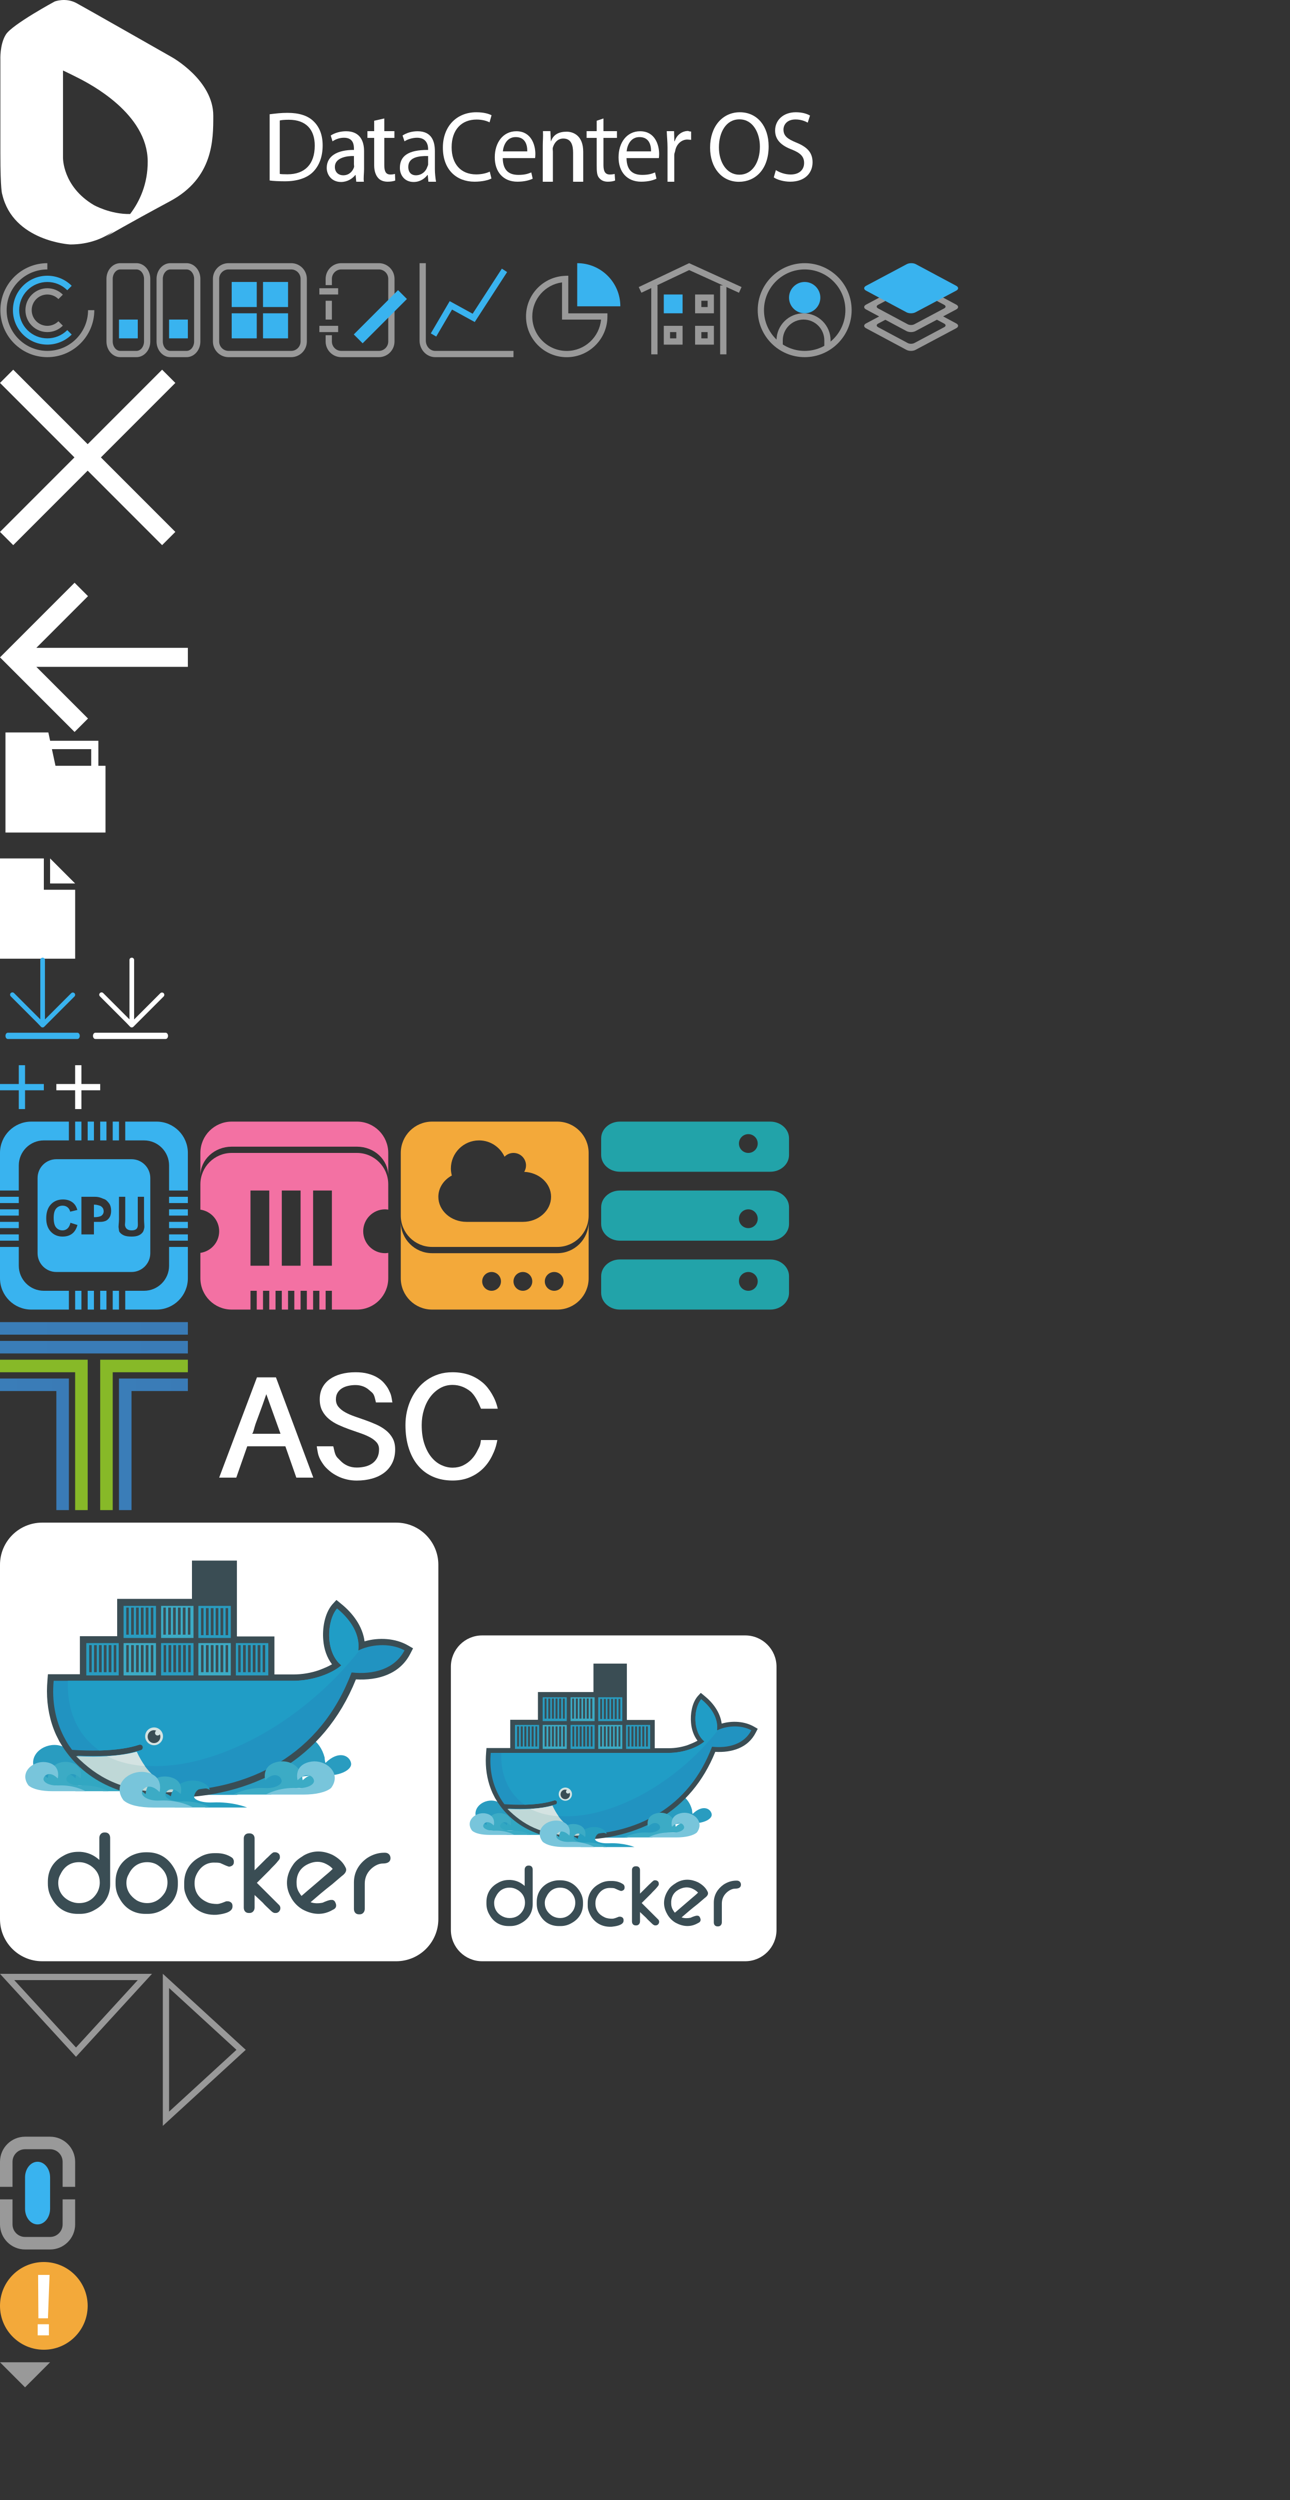 <?xml version="1.0" encoding="utf-8"?>
<!-- Generator: Adobe Illustrator 17.0.0, SVG Export Plug-In . SVG Version: 6.00 Build 0)  -->
<!DOCTYPE svg PUBLIC "-//W3C//DTD SVG 1.1//EN" "http://www.w3.org/Graphics/SVG/1.1/DTD/svg11.dtd">
<svg version="1.1" id="图层_1" xmlns="http://www.w3.org/2000/svg" xmlns:xlink="http://www.w3.org/1999/xlink" x="0px" y="0px"
	 width="206px" height="399px" viewBox="-546.5 1200 206 399" enable-background="new -546.5 1200 206 399" xml:space="preserve">
<rect x="-546.5" y="1200" width="206" height="399" fill="#333333" stroke="none"/>
<g id="图层_2_1_">
</g>
<g>
	<path fill="#39B3EF" d="M-540.5,1388v12c0,1.657,1.343,3,3,3h12c1.657,0,3-1.343,3-3v-12c0-1.657-1.343-3-3-3h-12
		C-539.157,1385-540.5,1386.343-540.5,1388z M-527.5,1394.578V1391h1v3.625c0,0.492-0.064,0.811-0.035,0.957
		c0.049,0.234,0.128,0.422,0.314,0.564c0.186,0.142,0.421,0.213,0.744,0.213c0.328,0,0.566-0.067,0.732-0.201
		s0.213-0.299,0.247-0.494c0.034-0.195-0.002-0.519-0.002-0.973V1391h1v3.531c0,0.688,0.096,1.173,0.033,1.457
		c-0.063,0.284-0.114,0.523-0.282,0.719c-0.168,0.196-0.361,0.351-0.642,0.467c-0.281,0.116-0.633,0.174-1.086,0.174
		c-0.547,0-0.953-0.063-1.236-0.189c-0.283-0.126-0.502-0.291-0.666-0.492s-0.114-0.414-0.166-0.635
		C-527.621,1395.703-527.5,1395.219-527.5,1394.578z M-533.5,1391h2.215c0.703,0,1.162,0.291,1.375,0.348
		c0.328,0.086,0.603,0.404,0.824,0.691c0.221,0.287,0.332,0.725,0.332,1.181c0,0.352-0.064,0.712-0.191,0.952
		s-0.29,0.428-0.486,0.564c-0.196,0.136-0.396,0.182-0.6,0.227c-0.276,0.055-0.676,0.037-1.199,0.037h-0.27v2h-2V1391z
		 M-534.734,1392.047c0.26,0.245,0.456,0.596,0.586,1.055l-1.145,0.273c-0.068-0.297-0.209-0.531-0.424-0.703
		c-0.215-0.172-0.476-0.258-0.783-0.258c-0.424,0-0.769,0.152-1.033,0.457c-0.264,0.305-0.396,0.798-0.396,1.48
		c0,0.724,0.13,1.24,0.391,1.547c0.261,0.307,0.599,0.461,1.016,0.461c0.307,0,0.572-0.098,0.793-0.293
		c0.221-0.195,0.38-0.502,0.477-0.922l1.121,0.355c-0.172,0.625-0.458,1.089-0.857,1.393c-0.399,0.304-0.907,0.455-1.521,0.455
		c-0.76,0-1.385-0.26-1.875-0.779c-0.49-0.519-0.734-1.23-0.734-2.131c0-0.953,0.246-1.693,0.738-2.221
		c0.492-0.528,1.139-0.791,1.941-0.791C-535.741,1391.426-535.172,1391.633-534.734,1392.047z"/>
	<path fill="#39B3EF" d="M-530.438,1394.094c0.154-0.06,0.274-0.187,0.361-0.314c0.087-0.127,0.131-0.292,0.131-0.462
		c0-0.208-0.061-0.449-0.184-0.584s-0.277-0.289-0.465-0.323c-0.138-0.026-0.416-0.16-0.832-0.16h-0.073v2h0.148
		C-530.896,1394.25-530.591,1394.154-530.438,1394.094z"/>
	<rect x="-519.5" y="1391" fill="#39B3EF" width="3" height="1"/>
	<rect x="-534.5" y="1406" fill="#39B3EF" width="1" height="3"/>
	<rect x="-528.5" y="1406" fill="#39B3EF" width="1" height="3"/>
	<rect x="-532.5" y="1406" fill="#39B3EF" width="1" height="3"/>
	<rect x="-528.5" y="1379" fill="#39B3EF" width="1" height="3"/>
	<rect x="-530.5" y="1406" fill="#39B3EF" width="1" height="3"/>
	<rect x="-519.5" y="1393" fill="#39B3EF" width="3" height="1"/>
	<rect x="-519.5" y="1397" fill="#39B3EF" width="3" height="1"/>
	<path fill="#39B3EF" d="M-521.5,1379h-5v3h3c2.209,0,4,1.791,4,4v4h3v-6C-516.5,1381.239-518.739,1379-521.5,1379z"/>
	<rect x="-519.5" y="1395" fill="#39B3EF" width="3" height="1"/>
	<rect x="-546.5" y="1395" fill="#39B3EF" width="3" height="1"/>
	<rect x="-546.5" y="1393" fill="#39B3EF" width="3" height="1"/>
	<path fill="#39B3EF" d="M-543.5,1402v-3h-3v5c0,2.761,2.239,5,5,5h6v-3h-4C-541.709,1406-543.5,1404.209-543.5,1402z"/>
	<rect x="-530.5" y="1379" fill="#39B3EF" width="1" height="3"/>
	<path fill="#39B3EF" d="M-519.5,1402c0,2.209-1.791,4-4,4h-3v3h5c2.761,0,5-2.239,5-5v-5h-3V1402z"/>
	<rect x="-546.5" y="1391" fill="#39B3EF" width="3" height="1"/>
	<rect x="-546.5" y="1397" fill="#39B3EF" width="3" height="1"/>
	<rect x="-534.5" y="1379" fill="#39B3EF" width="1" height="3"/>
	<rect x="-532.5" y="1379" fill="#39B3EF" width="1" height="3"/>
	<path fill="#39B3EF" d="M-543.5,1386c0-2.209,1.791-4,4-4h4v-3h-6c-2.761,0-5,2.239-5,5v6h3V1386z"/>
</g>
<g>
	<path fill="#F371A3" d="M-489.5,1379h-20c-2.761,0-5,2.239-5,5v3.643c0-2.564,2.239-4.643,5-4.643h20c2.761,0,5,2.079,5,4.643V1384
		C-484.5,1381.239-486.739,1379-489.5,1379z"/>
	<path fill="#F371A3" d="M-489.5,1384h-20c-2.761,0-5,2.239-5,5v4.05c1.694,0.245,3,1.688,3,3.45s-1.306,3.205-3,3.45v4.05
		c0,2.761,2.239,5,5,5h3v-3h1v3h1v-3h1v3h1v-3h1v3h1v-3h1v3h1v-3h1v3h1v-3h1v3h1v-3h1v3h4c2.761,0,5-2.239,5-5v-4.05
		c-0.165,0.024-0.329,0.05-0.5,0.05c-1.933,0-3.5-1.567-3.5-3.5s1.567-3.5,3.5-3.5c0.171,0,0.335,0.027,0.5,0.05V1389
		C-484.5,1386.239-486.739,1384-489.5,1384z M-503.5,1402h-3v-12h3V1402z M-498.5,1402h-3v-12h3V1402z M-493.5,1402h-3v-12h3V1402z"
		/>
</g>
<g>
	<path fill="#F3A93A" d="M-457.5,1379h-20c-2.761,0-5,2.239-5,5v10c0,2.761,2.239,5,5,5h20c2.761,0,5-2.239,5-5v-10
		C-452.5,1381.239-454.739,1379-457.5,1379z M-463,1395h-9c-2.485,0-4.5-1.791-4.5-4c0-1.441,0.865-2.694,2.152-3.398
		c-0.09-0.354-0.152-0.72-0.152-1.102c0-2.485,2.015-4.5,4.5-4.5c1.806,0,3.353,1.071,4.069,2.606
		c0.363-0.373,0.869-0.606,1.431-0.606c1.105,0,2,0.895,2,2c0,0.374-0.109,0.72-0.288,1.019c2.385,0.101,4.288,1.836,4.288,3.981
		C-458.5,1393.209-460.515,1395-463,1395z"/>
	<path fill="#F3A93A" d="M-457.5,1400h-20c-2.761,0-5-2.239-5-5v9c0,2.761,2.239,5,5,5h20c2.761,0,5-2.239,5-5v-9
		C-452.5,1397.761-454.739,1400-457.5,1400z M-468,1406c-0.828,0-1.5-0.672-1.5-1.5s0.672-1.5,1.5-1.5s1.5,0.672,1.5,1.5
		S-467.172,1406-468,1406z M-463,1406c-0.828,0-1.5-0.672-1.5-1.5s0.672-1.5,1.5-1.5s1.5,0.672,1.5,1.5S-462.172,1406-463,1406z
		 M-458,1406c-0.828,0-1.5-0.672-1.5-1.5s0.672-1.5,1.5-1.5s1.5,0.672,1.5,1.5S-457.172,1406-458,1406z"/>
</g>
<g>
	<path fill="#999999" d="M-538.939,1257c-4.136,0-7.5-3.364-7.5-7.5s3.364-7.5,7.5-7.5v1c-3.584,0-6.5,2.916-6.5,6.5
		s2.916,6.5,6.5,6.5c3.584,0,6.5-2.916,6.5-6.5h1C-531.439,1253.636-534.803,1257-538.939,1257z"/>
	<path fill="#39B3EF" d="M-538.939,1254.998c-1.409,0-2.817-0.536-3.889-1.608c-2.144-2.145-2.144-5.634,0-7.778
		c2.145-2.144,5.634-2.145,7.778,0l-0.707,0.707c-1.755-1.754-4.609-1.754-6.364,0c-1.754,1.754-1.754,4.61,0,6.364
		c1.755,1.754,4.609,1.754,6.364,0l0.707,0.707C-536.122,1254.462-537.53,1254.998-538.939,1254.998z"/>
	<path fill="#999999" d="M-538.939,1252.998c-0.896,0-1.793-0.341-2.475-1.023c-0.661-0.661-1.025-1.54-1.025-2.475
		s0.364-1.814,1.025-2.475c1.364-1.365,3.586-1.365,4.95,0l-0.707,0.707c-0.975-0.975-2.562-0.975-3.536,0
		c-0.975,0.975-0.975,2.561,0,3.536c0.975,0.975,2.562,0.975,3.536,0l0.707,0.707
		C-537.147,1252.658-538.043,1252.998-538.939,1252.998z"/>
</g>
<g>
	<path fill="#999999" d="M-418,1257c-4.136,0-7.5-3.364-7.5-7.5s3.364-7.5,7.5-7.5s7.5,3.364,7.5,7.5S-413.864,1257-418,1257z
		 M-418,1243c-3.584,0-6.5,2.916-6.5,6.5s2.916,6.5,6.5,6.5s6.5-2.916,6.5-6.5S-414.416,1243-418,1243z"/>
	<circle fill="#39B3EF" cx="-418" cy="1247.5" r="2"/>
	<path fill="#39B3EF" d="M-418,1250c-1.379,0-2.5-1.122-2.5-2.5s1.121-2.5,2.5-2.5s2.5,1.122,2.5,2.5S-416.621,1250-418,1250z
		 M-418,1246c-0.827,0-1.5,0.673-1.5,1.5s0.673,1.5,1.5,1.5s1.5-0.673,1.5-1.5S-417.173,1246-418,1246z"/>
	<path fill="#999999" d="M-413.864,1255.5h-1v-1.182c0-1.83-1.488-3.318-3.317-3.318c-1.83,0-3.318,1.488-3.318,3.318v1.182h-1
		v-1.182c0-2.381,1.938-4.318,4.318-4.318s4.317,1.938,4.317,4.318V1255.5z"/>
</g>
<g id="主机">
	<g>
		<path fill="#999999" d="M-524.714,1257h-2.572c-1.221,0-2.214-1.122-2.214-2.5v-10c0-1.378,0.993-2.5,2.214-2.5h2.571
			c1.221,0,2.214,1.122,2.214,2.5v10c0,0.653-0.22,1.271-0.622,1.74C-523.543,1256.73-524.108,1257-524.714,1257z M-527.286,1243
			c-0.669,0-1.214,0.673-1.214,1.5v10c0,0.827,0.544,1.5,1.214,1.5h2.572c0.669,0,1.214-0.673,1.214-1.5l-0.001-10
			c0-0.827-0.544-1.5-1.214-1.5H-527.286z"/>
	</g>
	<g>
		<path fill="#999999" d="M-516.714,1257h-2.571c-1.222,0-2.215-1.122-2.215-2.5v-10c0-1.378,0.993-2.5,2.214-2.5h2.571
			c1.221,0,2.214,1.122,2.214,2.5v10c0.001,0.653-0.22,1.271-0.621,1.74C-515.543,1256.73-516.107,1257-516.714,1257z
			 M-519.286,1243c-0.669,0-1.214,0.673-1.214,1.5v10c0,0.827,0.545,1.5,1.215,1.5h2.571c0.669,0,1.214-0.673,1.214-1.5l-0.001-10
			c0-0.827-0.545-1.5-1.214-1.5H-519.286z"/>
	</g>
	<g>
		<rect x="-527.5" y="1251" fill="#39B3EF" width="3" height="3"/>
	</g>
	<g>
		<rect x="-519.5" y="1251" fill="#39B3EF" width="3" height="3"/>
	</g>
</g>
<g id="服务">
	<g>
		<path fill="#999999" d="M-500,1257h-10c-1.379,0-2.5-1.122-2.5-2.5v-10c0-1.378,1.121-2.5,2.5-2.5h10c1.379,0,2.5,1.122,2.5,2.5
			v10C-497.5,1255.879-498.621,1257-500,1257z M-510,1243c-0.827,0-1.5,0.673-1.5,1.5v10c0,0.827,0.673,1.5,1.5,1.5h10
			c0.827,0,1.5-0.673,1.5-1.5v-10c0-0.827-0.673-1.5-1.5-1.5H-510z"/>
	</g>
	<g>
		<rect x="-509.5" y="1245" fill="#39B3EF" width="4" height="4"/>
	</g>
	<g>
		<rect x="-504.5" y="1245" fill="#39B3EF" width="4" height="4"/>
	</g>
	<g>
		<rect x="-509.5" y="1250" fill="#39B3EF" width="4" height="4"/>
	</g>
	<g>
		<rect x="-504.5" y="1250" fill="#39B3EF" width="4" height="4"/>
	</g>
</g>
<g id="日志">
	<g>
		<g>
			<path fill="#999999" d="M-486,1257h-6c-1.379,0-2.5-1.122-2.5-2.5v-1h1v1c0,0.827,0.673,1.5,1.5,1.5h6c0.827,0,1.5-0.673,1.5-1.5
				v-10c0-0.827-0.673-1.5-1.5-1.5h-6c-0.827,0-1.5,0.673-1.5,1.5v1h-1v-1c0-1.378,1.121-2.5,2.5-2.5h6c1.379,0,2.5,1.122,2.5,2.5
				v10C-483.5,1255.879-484.621,1257-486,1257z"/>
		</g>
		<g>
			<rect x="-494.5" y="1248" fill="#999999" width="1" height="3"/>
		</g>
	</g>
	<g>
		<rect x="-495.5" y="1246" fill="#999999" width="3" height="1"/>
	</g>
	<g>
		<rect x="-495.5" y="1252" fill="#999999" width="3" height="1"/>
	</g>
	<g>
		
			<rect x="-490.681" y="1249.732" transform="matrix(0.707 -0.707 0.707 0.707 -1026.654 22.903)" fill="#39B3EF" width="10" height="2"/>
	</g>
</g>
<g>
	<g>
		<path fill="#999999" d="M-464.5,1257H-477c-1.378,0-2.5-1.186-2.5-2.643V1242h1v12.357c0,0.905,0.673,1.643,1.5,1.643h12.5V1257z"
			/>
	</g>
	<g>
		<polygon fill="#39B3EF" points="-476.841,1253.713 -477.703,1253.207 -474.687,1248.06 -471.023,1250.07 -466.358,1242.875 
			-465.52,1243.419 -470.689,1251.394 -474.315,1249.405 		"/>
	</g>
</g>
<g id="配置">
	<g>
		<path fill="#999999" d="M-456,1257.007c-3.584,0-6.5-2.916-6.5-6.5c0-3.493,2.736-6.342,6.229-6.486l0.521-0.021v6.008h6.25v0.5
			C-449.5,1254.091-452.416,1257.007-456,1257.007z M-456.75,1245.066c-2.702,0.365-4.75,2.662-4.75,5.441
			c0,3.032,2.467,5.5,5.5,5.5c2.864,0,5.225-2.2,5.478-5h-6.228V1245.066z"/>
	</g>
	<g>
		<path fill="#39B3EF" d="M-454.324,1242v6.885h6.885C-447.439,1245.083-450.522,1242-454.324,1242z"/>
	</g>
</g>
<g id="应用仓库">
	<g>
		<polygon fill="#999999" points="-428.494,1246.72 -436.448,1243.102 -444.073,1246.717 -444.5,1245.813 -436.456,1242 
			-428.08,1245.81 		"/>
	</g>
	<g>
		<rect x="-442.5" y="1245.551" fill="#999999" width="1" height="11"/>
	</g>
	<g>
		<rect x="-431.5" y="1245.551" fill="#999999" width="1" height="11"/>
	</g>
	<g>
		<rect x="-440.5" y="1247" fill="#39B3EF" width="3" height="3"/>
	</g>
	<g>
		<g>
			<path fill="#999999" d="M-433.5,1248v1h-1v-1H-433.5 M-432.5,1247h-3v3h3V1247L-432.5,1247z"/>
		</g>
	</g>
	<g>
		<g>
			<path fill="#999999" d="M-438.5,1253v1h-1v-1H-438.5 M-437.5,1252h-3v3h3V1252L-437.5,1252z"/>
		</g>
	</g>
	<g>
		<g>
			<path fill="#999999" d="M-433.5,1253v1h-1v-1H-433.5 M-432.5,1252h-3v3h3V1252L-432.5,1252z"/>
		</g>
	</g>
</g>
<g id="用户">
</g>
<g id="图层_1_1_">
	<g>
		<path fill="#FFFFFF" d="M-519.078,1209.111c0,0-13.437-7.648-15.19-8.604c-1.753-0.956-3.508-0.266-3.508-0.266
			s-6.774,3.666-7.782,5.26c-1.01,1.592-0.881,4.088-0.881,4.088s0,8.632,0,14.847c0,6.084,0.294,6.562,0.294,6.562
			c1.727,7.515,10.857,8.018,10.857,8.018c3.102,0,5.385-1.035,6.946-2.149c-0.748,0.611-1.269,0.929-1.269,0.929
			s3.407-1.997,10.267-5.683c6.905-3.711,6.904-9.765,6.904-13.652C-512.44,1212.777-519.078,1209.111-519.078,1209.111z
			 M-544.01,1207.055c0.013,0.004,0.021,0.007,0.021,0.007C-543.996,1207.058-544.003,1207.058-544.01,1207.055z M-525.721,1234.157
			c-3.159,0.059-5.806-1.437-5.806-1.437c-5.027-2.994-4.912-7.566-4.912-7.566v-13.906c1,0.469,1.779,0.868,2.253,1.105
			c2.127,1.062,11.223,5.789,11.273,13.384C-522.889,1229.362-524.204,1232.165-525.721,1234.157z"/>
		<path fill="#FFFFFF" d="M-500.592,1218.01c-1.047,0-1.77,0.096-2.847,0.224v10.572c0.538,0.08,1.496,0.128,2.437,0.128
			c1.989,0,3.587-0.542,4.544-1.547c0.956-0.989,1.482-2.423,1.482-4.178c0-1.738-0.546-2.982-1.457-3.859
			C-497.328,1218.473-498.694,1218.01-500.592,1218.01z M-500.596,1227.818c-0.516,0-1.228-0.016-1.228-0.08v-8.483
			c0-0.08,0.757-0.144,1.44-0.144c2.793,0,4.16,1.61,4.145,4.146C-496.239,1226.159-497.772,1227.818-500.596,1227.818z"/>
		<path fill="#FFFFFF" d="M-488.363,1224.102c0-1.547-0.622-3.157-2.869-3.157c-0.926,0-1.845,0.271-2.452,0.685l0.285,0.925
			c0.516-0.351,1.149-0.574,1.832-0.574c1.503,0,1.589,1.148,1.589,1.786v0.159c-2.692-0.016-4.347,1.005-4.347,2.87
			c0,1.116,0.795,2.247,2.283,2.247c1.048,0,1.873-0.579,2.283-1.118h0.045l0.107,1.077h1.215c-0.093-0.538,0.029-1.344,0.029-2.014
			V1224.102z M-489.978,1226.239c0,0.144,0.056,0.303,0.011,0.446c-0.213,0.654-0.776,1.292-1.733,1.292
			c-0.683,0-1.325-0.431-1.325-1.34c0-1.499,1.971-1.77,3.047-1.738V1226.239z"/>
		<path fill="#FFFFFF" d="M-485.133,1218.904l-1.615,0.367v1.656h-1.077v1.077h1.077v4.396c0,0.909,0.262,1.594,0.642,2.009
			c0.319,0.383,0.883,0.59,1.505,0.59c0.516,0,0.958-0.08,1.216-0.191l-0.045-1.053c-0.167,0.048-0.388,0.096-0.737,0.096
			c-0.744,0-0.965-0.542-0.965-1.499v-4.348h1.615v-1.077h-1.615L-485.133,1218.904L-485.133,1218.904z"/>
		<path fill="#FFFFFF" d="M-477.056,1224.102c0-1.547-0.515-3.157-2.762-3.157c-0.926,0-1.791,0.271-2.398,0.685l0.312,0.925
			c0.516-0.351,1.324-0.574,2.007-0.574c1.503,0,1.764,1.148,1.764,1.786v0.159c-3.231-0.016-4.509,1.005-4.509,2.87
			c0,1.116,0.714,2.247,2.202,2.247c1.048,0,1.792-0.579,2.202-1.118h0.045l0.107,1.077h1.215c-0.09-0.538-0.184-1.344-0.184-2.014
			v-2.886C-477.055,1224.102-477.056,1224.102-477.056,1224.102z M-478.133,1226.239c0,0.144-0.106,0.303-0.151,0.446
			c-0.213,0.654-0.857,1.292-1.814,1.292c-0.683,0-1.204-0.431-1.204-1.34c0-1.499,1.553-1.77,3.169-1.738V1226.239
			L-478.133,1226.239z"/>
		<path fill="#FFFFFF" d="M-470.389,1219.079c0.85,0,1.564,0.191,2.065,0.447l0.319-1.132c-0.349-0.191-1.154-0.479-2.429-0.479
			c-3.173,0-5.344,2.28-5.344,5.645c0,3.524,2.171,5.438,5.056,5.438c1.245,0,2.217-0.255,2.702-0.51l-0.272-1.101
			c-0.531,0.271-1.351,0.447-2.156,0.447c-2.49,0-3.932-1.691-3.932-4.321C-474.382,1220.69-472.788,1219.079-470.389,1219.079z"/>
		<path fill="#FFFFFF" d="M-464.044,1220.945c-2.141,0-3.446,1.834-3.446,4.162s1.351,3.891,3.613,3.891
			c1.169,0,1.974-0.255,2.444-0.479l-0.228-1.005c-0.501,0.223-1.078,0.398-2.035,0.398c-1.336,0-2.49-0.526-2.52-2.679h5.162
			c0.015,0,0.045-0.366,0.045-0.654C-461.007,1223.161-461.645,1220.945-464.044,1220.945z M-466.2,1224.157
			c0.106-1.077,0.698-2.28,2.05-2.28c1.503,0,1.868,1.203,1.852,2.28H-466.2z"/>
		<path fill="#FFFFFF" d="M-456.018,1221.017c-1.215,0-2.121,0.447-2.485,1.524h-0.031l-0.076-1.615h-1.184
			c0.045,1.077-0.033,1.486-0.033,2.283v5.793h1.615v-4.804c0-0.239-0.062-0.479-0.002-0.654c0.228-0.781,0.781-1.435,1.662-1.435
			c1.26,0,1.571,1.036,1.571,2.28v4.614h1.615v-4.773C-453.366,1221.583-455.001,1221.017-456.018,1221.017z"/>
		<path fill="#FFFFFF" d="M-450.135,1218.904l-1.077,0.367v1.656h-1.615v1.077h1.615v4.396c0,0.909,0.02,1.594,0.4,2.009
			c0.319,0.383,0.762,0.59,1.384,0.59c0.516,0,0.897-0.08,1.155-0.191l-0.075-1.053c-0.167,0.048-0.43,0.096-0.78,0.096
			c-0.744,0-1.007-0.542-1.007-1.499v-4.348h2.154v-1.077h-2.154V1218.904z"/>
		<path fill="#FFFFFF" d="M-444.279,1220.945c-2.141,0-3.446,1.834-3.446,4.162s1.351,3.891,3.613,3.891
			c1.169,0,1.974-0.255,2.444-0.479l-0.228-1.005c-0.501,0.223-1.078,0.398-2.035,0.398c-1.336,0-2.49-0.526-2.52-2.679h5.162
			c0.015,0,0.045-0.366,0.045-0.654C-441.242,1223.161-441.88,1220.945-444.279,1220.945z M-446.435,1224.157
			c0.106-1.077,0.698-2.28,2.05-2.28c1.503,0,1.868,1.203,1.852,2.28H-446.435z"/>
		<path fill="#FFFFFF" d="M-438.753,1222.542h-0.061l-0.045-1.615h-1.169c0.045,1.077,0.124,1.693,0.124,2.602v5.475h1.077v-4.278
			c0-0.239,0.121-0.463,0.151-0.654c0.182-1.053,0.997-1.802,1.939-1.802c0.182,0,0.064,0.016,0.602,0.048v-1.323
			c-0.538-0.032-0.33-0.095-0.481-0.095C-437.513,1220.898-438.42,1221.465-438.753,1222.542z"/>
		<path fill="#FFFFFF" d="M-428.355,1217.915c-2.733,0-4.752,2.232-4.752,5.645c0,3.253,1.898,5.454,4.6,5.454
			c2.611,0,4.752-1.961,4.752-5.661C-423.754,1220.163-425.561,1217.915-428.355,1217.915z M-428.431,1227.882
			c-2.08,0-3.264-2.057-3.264-4.354c0-2.36,1.093-4.481,3.28-4.481c2.201,0,3.264,2.232,3.264,4.369
			C-425.151,1225.856-426.336,1227.882-428.431,1227.882z"/>
		<path fill="#FFFFFF" d="M-419.353,1222.747c-1.412-0.574-2.034-1.068-2.034-2.073c0-0.733,0.531-1.61,1.928-1.61
			c0.926,0,1.609,0.319,1.943,0.51l0.365-1.132c-0.456-0.271-1.215-0.527-2.262-0.527c-1.989,0-3.31,1.244-3.31,2.918
			c0,1.515,1.032,2.423,2.703,3.046c1.382,0.558,1.928,1.132,1.928,2.137c0,1.084-0.789,1.834-2.141,1.834
			c-0.911,0-1.776-0.319-2.369-0.702l-0.334,1.164c0.546,0.383,1.624,0.686,2.611,0.686c2.414,0,3.583-1.435,3.583-3.094
			C-416.742,1224.325-417.622,1223.448-419.353,1222.747z"/>
	</g>
	<polygon fill="#FFFFFF" points="-526.439,1276.508 -525.439,1276.508 -525.439,1276.508 	"/>
	<polygon fill="#FFFFFF" points="-518.5,1261.113 -520.613,1259 -532.5,1270.888 -544.387,1259 -546.5,1261.113 -534.612,1273 
		-546.5,1284.887 -544.387,1287 -532.5,1275.112 -520.613,1287 -518.5,1284.887 -530.388,1273 	"/>
	<polygon fill="#FFFFFF" points="-452.439,1276.508 -451.439,1276.508 -451.439,1276.508 	"/>
	<g>
		<rect x="-451.697" y="1465.087" fill="#3CABC5" width="3.884" height="3.857"/>
		<rect x="-451.379" y="1465.362" fill="#3A4D54" width="0.301" height="3.256"/>
		<rect x="-450.795" y="1465.362" fill="#3A4D54" width="0.327" height="3.256"/>
		<rect x="-450.211" y="1465.362" fill="#3A4D54" width="0.327" height="3.256"/>
		<rect x="-449.627" y="1465.362" fill="#3A4D54" width="0.327" height="3.256"/>
		<rect x="-449.043" y="1465.362" fill="#3A4D54" width="0.327" height="3.256"/>
		<rect x="-448.433" y="1465.362" fill="#3A4D54" width="0.301" height="3.256"/>
		<g>
			<path fill="#FFFFFF" d="M-422.5,1508c0,2.761-2.239,5-5,5h-42c-2.761,0-5-2.239-5-5v-42c0-2.761,2.239-5,5-5h42
				c2.761,0,5,2.239,5,5V1508z"/>
			<g>
				<path id="docker_4_" fill="#3A4D54" d="M-438.727,1505.253c0.91-0.8,1.821-1.546,2.731-2.346
					c0.321-0.267,0.643-0.533,0.964-0.853c-0.268-0.32-0.643-0.533-1.017-0.693c-0.696-0.267-1.392-0.16-2.088,0.213
					c-0.857,0.48-1.232,1.28-1.178,2.24c0,0.373,0.107,0.747,0.321,1.066C-438.888,1505.039-438.834,1505.146-438.727,1505.253
					 M-437.656,1505.999c0.428,0.16,0.964,0.16,1.446,0.053c0.214-0.107,0.857-0.373,1.071-0.32h0.054h0.054
					c0.161,0.053,0.268,0.16,0.321,0.32c0.161,0.32,0.107,0.64-0.214,0.8l-0.107,0.053c-1.178,0.693-2.41,0.587-3.588-0.053
					c-0.535-0.32-0.964-0.747-1.285-1.28l-0.054-0.107c-0.75-1.28-0.643-2.666,0.214-3.893c0.268-0.427,0.696-0.747,1.125-1.013
					l0.161-0.107c1.125-0.64,2.303-0.587,3.427-0.053c0.589,0.32,1.125,0.747,1.446,1.333l0.054,0.107
					c0.268,0.427-0.054,0.8-0.428,1.066c-0.375,0.32-0.75,0.64-1.125,0.96C-436.049,1504.613-436.853,1505.306-437.656,1505.999z
					 M-428.927,1500.133h0.107c0.375,0,0.643,0.267,0.643,0.64c0,0.533-0.482,0.64-0.91,0.64c-0.535,0-1.071,0.32-1.446,0.693
					c-0.482,0.48-0.696,1.066-0.696,1.706v2.986c0,0.32-0.214,0.64-0.589,0.64h-0.107c-0.375,0-0.589-0.267-0.589-0.64v-3.146
					c0-1.226,0.589-2.186,1.553-2.88C-430.32,1500.347-429.623,1500.133-428.927,1500.133z M-444.296,1502.213
					c0.482-0.48,0.964-0.96,1.446-1.44c0.161-0.107,0.643-0.693,0.857-0.693h0.214l0,0c0.268,0.053,0.482,0.213,0.482,0.533v0.107
					c0,0.213-0.268,0.427-0.375,0.587c-0.268,0.32-0.589,0.587-0.857,0.907l-1.499,1.493c0.643,0.64,1.285,1.28,1.928,1.92
					c0.161,0.16,0.375,0.373,0.535,0.533c0.054,0.053,0.161,0.16,0.214,0.213c0.054,0.107,0.107,0.16,0.107,0.267v0.107v0.053
					c-0.054,0.267-0.268,0.48-0.535,0.48h-0.107c-0.214,0-0.428-0.213-0.589-0.373c-0.268-0.267-0.589-0.533-0.857-0.853
					l-0.964-0.906v1.493c0,0.32-0.214,0.64-0.589,0.64h-0.107c-0.375,0-0.589-0.267-0.589-0.64v-8.212
					c0-0.32,0.214-0.587,0.589-0.587h0.107c0.375,0,0.589,0.267,0.589,0.587V1502.213L-444.296,1502.213z M-448.259,1501.413
					c-0.161-0.107-0.535-0.107-0.75-0.107c-1.017-0.053-1.767,0.533-2.195,1.44c-0.161,0.32-0.214,0.64-0.214,1.013
					c0,1.067,0.535,1.813,1.499,2.24c0.321,0.16,0.803,0.213,1.178,0.213c0.321,0,0.803-0.213,1.071-0.32h0.054h0.214l0,0
					c0.268,0.053,0.482,0.213,0.482,0.533v0.107c0,0.747-1.392,0.907-1.874,0.96c-1.821,0.107-3.213-0.906-3.749-2.613
					c-0.107-0.32-0.107-0.587-0.107-0.906v-0.267c0-1.333,0.643-2.4,1.821-3.04c0.535-0.32,1.125-0.48,1.767-0.48h0.268
					c0.643,0,1.285,0.16,1.821,0.533l0.054,0.053l0.054,0.053c0.054,0.107,0.107,0.213,0.107,0.32v0.107
					c0,0.32-0.214,0.48-0.535,0.533l0,0h-0.054C-447.723,1501.68-448.098,1501.466-448.259,1501.413z M-459.505,1503.706
					c0,0.906,0.482,1.6,1.232,2.08c0.375,0.213,0.803,0.32,1.232,0.32c0.91,0,1.606-0.48,2.088-1.226
					c0.214-0.373,0.321-0.8,0.321-1.227c0-0.853-0.428-1.546-1.125-2.026c-0.375-0.267-0.857-0.373-1.285-0.373
					c-1.017,0-1.767,0.533-2.196,1.44C-459.451,1503.066-459.505,1503.386-459.505,1503.706z M-457.202,1500.08h0.161
					c1.446,0,2.517,0.693,3.213,1.92c0.268,0.48,0.428,1.013,0.428,1.6v0.267c0,1.333-0.643,2.4-1.821,3.04
					c-0.535,0.32-1.125,0.48-1.767,0.48h-0.268c-1.339,0-2.41-0.64-3.052-1.813c-0.321-0.533-0.482-1.12-0.482-1.76v-0.267
					c0-1.333,0.643-2.4,1.821-3.04C-458.434,1500.24-457.845,1500.08-457.202,1500.08z M-467.591,1503.706
					c0,0.96,0.482,1.706,1.339,2.133c0.321,0.16,0.696,0.267,1.125,0.267c0.964,0,1.66-0.427,2.142-1.226
					c0.214-0.373,0.321-0.8,0.321-1.227c0-0.853-0.375-1.493-1.071-1.973c-0.428-0.267-0.857-0.427-1.392-0.427
					c-1.017,0-1.767,0.533-2.196,1.44C-467.537,1503.066-467.591,1503.386-467.591,1503.706z M-462.718,1500.986v-2.613
					c0-0.32,0.214-0.64,0.589-0.64h0.107c0.375,0,0.589,0.267,0.589,0.64v5.493c0,1.333-0.643,2.4-1.821,3.04
					c-0.535,0.32-1.125,0.48-1.767,0.48h-0.268c-1.339,0-2.41-0.64-3.052-1.813c-0.321-0.533-0.482-1.12-0.482-1.76v-0.267
					c0-1.333,0.643-2.4,1.821-3.04c0.535-0.32,1.125-0.48,1.767-0.48h0.268C-464.11,1500.08-463.36,1500.4-462.718,1500.986z"/>
				<g>
					<path fill="#1D9FBE" d="M-456.634,1490.669c-1.279,0.078-2.189-0.48-2.058-0.977c0.149-0.602,1.007-1.055,2.032,0
						c0,0,0.403-1.378-0.779-2.032c-0.368-0.201-0.841-0.323-1.322-0.323c-1.025,0.009-2.111,0.532-2.487,1.927
						c-0.026,0.253-0.079,0.427-0.079,0.427c-1.033-1.029-1.883-0.576-2.014,0c-0.123,0.497,0.779,1.055,2.058,0.977
						c2.312-0.122,3.871,0.802,3.871,0.802h4.65C-452.763,1491.471-454.322,1490.547-456.634,1490.669z"/>
					<path fill="#1D9FBE" d="M-461.275,1490.669c-1.279,0.078-2.189-0.48-2.058-0.977c0.149-0.602,1.007-1.055,2.032,0
						c0,0,0.403-1.378-0.779-2.032c-0.368-0.201-0.841-0.323-1.322-0.323c-1.025,0.009-2.119,0.532-2.496,1.927
						c-0.026,0.253-0.079,0.427-0.079,0.427c-1.033-1.029-1.883-0.576-2.014,0c-0.123,0.497,0.779,1.055,2.058,0.977
						c2.312-0.122,3.871,0.802,3.871,0.802h4.659C-457.404,1491.471-458.963,1490.547-461.275,1490.669z"/>
					<path fill="#1D9FBE" d="M-451.992,1490.669c-1.279,0.078-2.189-0.48-2.058-0.977c0.149-0.602,1.007-1.055,2.032,0
						c0,0,0.403-1.378-0.779-2.032c-0.368-0.201-0.841-0.323-1.322-0.323c-1.016,0.009-2.111,0.532-2.487,1.927
						c-0.026,0.253-0.079,0.427-0.079,0.427c-1.033-1.029-1.883-0.576-2.014,0c-0.123,0.497,0.779,1.055,2.058,0.977
						c2.312-0.122,3.871,0.802,3.871,0.802h4.65C-448.121,1491.471-449.68,1490.547-451.992,1490.669z"/>
					<path fill="#299CC0" d="M-462.203,1490.119c-1.279,0.078-2.338,0.174-2.207-0.323c0.14-0.576-0.998-1.265-0.202-0.41
						c-0.315-0.323-1.191-1.177-2.137-1.692c-0.412-0.235-0.858-0.34-1.296-0.34c-1.743,0-3.337,1.622-2.076,3.34
						c0.631,0.549,1.83,0.828,3.415,0.828h4.65C-462.055,1491.523-459.891,1489.997-462.203,1490.119z"/>
					<path fill="#1D9FBE" d="M-439.022,1489.692c0,0-0.053-0.174-0.079-0.427c-0.377-1.395-1.471-1.919-2.496-1.919
						c-0.473,0-0.937,0.113-1.314,0.314c-1.182,0.654-0.779,2.032-0.779,2.032c1.033-1.055,1.883-0.602,2.032,0
						c0.123,0.497-0.779,1.055-2.058,0.977c-2.312-0.122-3.871,0.802-3.871,0.802h4.65c0,0,1.559-0.924,3.871-0.802
						c1.279,0.078,2.189-0.48,2.058-0.977C-437.13,1489.116-437.989,1488.663-439.022,1489.692z"/>
					<path fill="#299CC0" d="M-435.895,1489.491c0,0-0.079-0.253-0.096-0.654c-0.56-2.119-2.216-2.922-3.775-2.922
						c-0.744,0.009-1.471,0.192-2.041,0.497c-1.787,0.977-1.182,3.079-1.182,3.079c1.585-1.578,2.864-0.898,3.065,0
						c0.175,0.75-1.182,1.579-3.144,1.474c-3.521-0.201-5.903,1.23-5.903,1.23h7.067c0,0,2.391-1.43,5.903-1.23
						c1.936,0.096,3.319-0.724,3.144-1.474C-433.032,1488.619-434.31,1487.939-435.895,1489.491z"/>
					<path fill="#1D9FBE" d="M-443.672,1489.692c0,0-0.053-0.174-0.079-0.427c-0.377-1.395-1.471-1.919-2.496-1.919
						c-0.473,0-0.937,0.113-1.314,0.314c-1.182,0.654-0.779,2.032-0.779,2.032c1.033-1.055,1.883-0.602,2.032,0
						c0.123,0.497-0.779,1.055-2.058,0.977c-2.312-0.122-3.871,0.802-3.871,0.802h4.65c0,0,1.559-0.924,3.871-0.802
						c1.279,0.078,2.189-0.48,2.058-0.977C-441.781,1489.116-442.639,1488.663-443.672,1489.692z"/>
					<path fill="#32A7C2" d="M-461.608,1492.16c-1.077,0.052-1.83-0.401-1.734-0.829c0.123-0.497,0.832-0.872,1.681,0
						c0,0,0.324-1.151-0.657-1.701c-0.315-0.174-0.709-0.27-1.121-0.27c-0.858,0-1.76,0.436-2.067,1.596
						c0,0.201-0.053,0.349-0.053,0.349c-0.858-0.872-1.559-0.497-1.681,0.026c-0.096,0.427,0.657,0.872,1.734,0.828
						c1.935-0.096,3.24,0.68,3.24,0.68h3.897C-458.368,1492.84-459.672,1492.064-461.608,1492.16z"/>
					<path fill="#3CABC5" d="M-464.892,1492.16c-1.077,0.052-1.83-0.401-1.734-0.829c0.123-0.497,0.832-0.872,1.681,0
						c0,0,0.324-1.151-0.657-1.701c-0.315-0.174-0.709-0.27-1.121-0.27c-0.849,0-1.76,0.436-2.067,1.596
						c0,0.201-0.053,0.349-0.053,0.349c-0.858-0.872-1.559-0.497-1.681,0.026c-0.096,0.427,0.657,0.872,1.734,0.828
						c1.935-0.096,3.24,0.68,3.24,0.68h3.897C-461.652,1492.84-462.957,1492.064-464.892,1492.16z"/>
					<path fill="#32A7C2" d="M-457.833,1492.273c-1.077,0.052-1.83-0.401-1.734-0.828c0.123-0.497,0.832-0.872,1.681,0
						c0,0,0.324-1.151-0.657-1.701c-0.315-0.174-0.709-0.27-1.121-0.27c-0.008,0-0.017,0-0.025,0c-0.842,0-1.738,0.439-2.042,1.596
						c0,0.201-0.053,0.349-0.053,0.349c-0.876-0.872-1.585-0.497-1.681,0.026c-0.096,0.427,0.657,0.872,1.734,0.828
						c1.935-0.096,3.24,0.68,3.24,0.68h3.897C-454.593,1492.954-455.898,1492.178-457.833,1492.273z"/>
					<path fill="#78C5DB" d="M-467.598,1492.16c-1.077,0.052-1.83-0.401-1.734-0.829c0.123-0.497,0.832-0.872,1.681,0
						c0,0,0.324-1.151-0.657-1.701c-0.324-0.174-0.683-0.253-1.042-0.253c-1.471,0-2.837,1.352-1.769,2.782
						c0.525,0.453,1.559,0.68,2.864,0.68h3.897C-464.358,1492.84-465.663,1492.064-467.598,1492.16z"/>
					<path fill="#299CC0" d="M-441.684,1491.044c0,0-0.053-0.227-0.079-0.523c-0.455-1.744-1.787-2.398-3.021-2.398
						c-0.016,0-0.032,0-0.048,0c-0.561,0-1.111,0.147-1.546,0.393c-1.436,0.802-0.928,2.529-0.928,2.529
						c1.252-1.299,2.286-0.75,2.461,0c0.149,0.628-0.954,1.299-2.513,1.23c-2.811-0.148-4.703,1.003-4.703,1.003h5.657
						c0,0,1.988-0.828,4.773-0.68c1.559,0.096,2.592-0.924,2.435-1.552C-439.398,1490.294-440.432,1489.744-441.684,1491.044z"/>
					<path fill="#3CABC5" d="M-446.3,1491.419c0,0-0.053-0.148-0.053-0.349c-0.307-1.169-1.217-1.605-2.067-1.605
						c-0.412,0-0.814,0.105-1.121,0.279c-0.981,0.549-0.657,1.701-0.657,1.701c0.858-0.872,1.559-0.497,1.681,0
						c0.096,0.427-0.657,0.872-1.734,0.829c-1.935-0.096-3.24,0.68-3.24,0.68h3.897c0,0,1.305-0.776,3.24-0.68
						c1.077,0.052,1.83-0.401,1.734-0.829C-444.741,1490.922-445.45,1490.547-446.3,1491.419z"/>
					<path fill="#238BB5" d="M-466.959,1486.387l0.324,0.602c0.201,0.349,0.429,0.68,0.674,1.003
						c1.182,0.078,2.233,0.096,3.24,0.078c1.935-0.052,3.521-0.279,4.72-0.68c0.175-0.052,0.377,0.026,0.429,0.201
						c0.052,0.174-0.026,0.375-0.201,0.427c-0.149,0.052-0.324,0.096-0.499,0.148c-0.955,0.279-2.032,0.453-3.345,0.549h-0.175
						c-0.499,0.026-1.06,0.052-1.629,0.052c-0.631,0-1.252,0-1.936-0.052c2.365,2.651,6.104,4.256,10.728,4.256
						c8.416,0,15.729-3.183,19.976-10.221l-33.437,0.009C-467.913,1484.058-467.537,1485.288-466.959,1486.387z"/>
					<path fill="#3A4D54" d="M-441.946,1479.001v-4.509h-4.423l-0.026-0.026v-8.966h-5.333v4.535h-8.872v4.43h-4.423v4.509h-3.792
						l-0.053,0.68c-0.035,0.436-0.061,0.863-0.061,1.299v0.017c0,1.788,0.342,3.567,1.086,5.198l0.403,0.802l0.053,0.078
						c2.715,4.631,7.54,6.584,12.769,6.584c10.15,0,18.496-4.509,22.341-14.05c2.592,0.148,5.202-0.602,6.454-3.052l0.324-0.628
						l-0.604-0.349c-1.481-0.852-3.469-0.974-5.151-0.477c-0.228-1.779-1.384-3.331-2.785-4.456l-0.552-0.453l-0.482,0.523
						c-0.928,1.073-1.209,2.878-1.077,4.256c0.079,1.003,0.403,2.032,1.034,2.852c-0.482,0.279-1.034,0.497-1.506,0.68
						c-0.981,0.349-2.058,0.523-3.091,0.523H-441.946"/>
					<path fill="#2193C1" d="M-468.132,1479.75c-0.228,2.433,0.201,4.657,1.182,6.584l0.324,0.602
						c0.202,0.349,0.429,0.68,0.674,1.003c1.182,0.078,2.233,0.096,3.24,0.078c1.936-0.052,3.521-0.279,4.72-0.68
						c0.175-0.052,0.377,0.026,0.429,0.201c0.053,0.174-0.026,0.375-0.201,0.427c-0.149,0.052-0.324,0.096-0.499,0.148
						c-0.954,0.279-1.962,0.454-3.267,0.523h-0.079h-0.149c-0.499,0.026-1.077,0.026-1.638,0.026c-0.631,0-1.235,0-1.909-0.052
						h-0.025c2.365,2.651,6.078,4.23,10.702,4.23c9.826,0,18.163-4.334,21.833-14.076c2.61,0.279,5.123-0.401,6.279-2.625
						c-1.813-0.977-4.169-0.654-5.5,0.026c0.298-2.302-1.436-4.108-2.513-4.98c-1.217,1.43-1.419,5.154,0.517,6.733
						c-1.077,0.951-3.363,1.831-5.701,1.831L-468.132,1479.75L-468.132,1479.75z"/>
					<g>
						<path fill="#209DC6" d="M-461.652,1488.637l0.026,0.026h0.018C-461.625,1488.654-461.643,1488.646-461.652,1488.637z"/>
						<path fill="#209DC6" d="M-434.512,1471.186c-1.235,1.43-1.436,5.154,0.499,6.733c-1.077,0.951-3.363,1.831-5.701,1.831
							h-26.737c-0.123,3.733,1.279,6.532,3.722,8.268c1.936-0.052,3.521-0.279,4.72-0.68c0.175-0.052,0.377,0.026,0.429,0.201
							c0.053,0.174-0.026,0.375-0.202,0.427c-0.149,0.052-0.324,0.096-0.499,0.148c-0.946,0.27-2.023,0.471-3.319,0.549
							c3.337,1.674,8.171,1.666,13.697-0.453c6.235-2.381,12.033-6.933,16.079-12.122c-0.079,0.078-0.123,0.078-0.175,0.078
							C-431.7,1473.863-433.435,1472.058-434.512,1471.186z"/>
					</g>
					<rect x="-459.839" y="1470.872" fill="#299CC0" width="3.845" height="3.802"/>
					<rect x="-459.524" y="1471.073" fill="#3A4D54" width="0.298" height="3.209"/>
					<rect x="-458.946" y="1471.073" fill="#3A4D54" width="0.324" height="3.209"/>
					<rect x="-458.368" y="1471.073" fill="#3A4D54" width="0.324" height="3.209"/>
					<rect x="-457.79" y="1471.073" fill="#3A4D54" width="0.324" height="3.209"/>
					<rect x="-457.212" y="1471.073" fill="#3A4D54" width="0.324" height="3.209"/>
					<rect x="-456.607" y="1471.073" fill="#3A4D54" width="0.298" height="3.209"/>
					<rect x="-459.839" y="1475.285" fill="#3CABC5" width="3.845" height="3.829"/>
					<rect x="-459.524" y="1475.52" fill="#3A4D54" width="0.298" height="3.209"/>
					<rect x="-458.946" y="1475.52" fill="#3A4D54" width="0.324" height="3.209"/>
					<rect x="-458.368" y="1475.52" fill="#3A4D54" width="0.324" height="3.209"/>
					<rect x="-457.79" y="1475.52" fill="#3A4D54" width="0.324" height="3.209"/>
					<rect x="-457.212" y="1475.52" fill="#3A4D54" width="0.324" height="3.209"/>
					<rect x="-456.607" y="1475.52" fill="#3A4D54" width="0.298" height="3.209"/>
					<rect x="-464.262" y="1475.285" fill="#299CC0" width="3.845" height="3.829"/>
					<rect x="-463.92" y="1475.52" fill="#3A4D54" width="0.298" height="3.209"/>
					<rect x="-463.342" y="1475.52" fill="#3A4D54" width="0.324" height="3.209"/>
					<rect x="-462.764" y="1475.52" fill="#3A4D54" width="0.324" height="3.209"/>
					<rect x="-462.186" y="1475.52" fill="#3A4D54" width="0.324" height="3.209"/>
					<rect x="-461.608" y="1475.52" fill="#3A4D54" width="0.324" height="3.209"/>
					<rect x="-461.004" y="1475.52" fill="#3A4D54" width="0.298" height="3.209"/>
					<rect x="-455.39" y="1470.872" fill="#3CABC5" width="3.845" height="3.802"/>
					<rect x="-455.127" y="1471.073" fill="#3A4D54" width="0.298" height="3.209"/>
					<rect x="-454.549" y="1471.073" fill="#3A4D54" width="0.324" height="3.209"/>
					<rect x="-453.971" y="1471.073" fill="#3A4D54" width="0.324" height="3.209"/>
					<rect x="-453.393" y="1471.073" fill="#3A4D54" width="0.324" height="3.209"/>
					<rect x="-452.815" y="1471.073" fill="#3A4D54" width="0.324" height="3.209"/>
					<rect x="-452.211" y="1471.073" fill="#3A4D54" width="0.298" height="3.209"/>
					<rect x="-455.39" y="1475.285" fill="#299CC0" width="3.845" height="3.829"/>
					<rect x="-455.092" y="1475.52" fill="#3A4D54" width="0.298" height="3.209"/>
					<rect x="-454.514" y="1475.52" fill="#3A4D54" width="0.324" height="3.209"/>
					<rect x="-453.936" y="1475.52" fill="#3A4D54" width="0.324" height="3.209"/>
					<rect x="-453.358" y="1475.52" fill="#3A4D54" width="0.324" height="3.209"/>
					<rect x="-452.78" y="1475.52" fill="#3A4D54" width="0.324" height="3.209"/>
					<rect x="-452.176" y="1475.52" fill="#3A4D54" width="0.298" height="3.209"/>
					<rect x="-450.967" y="1470.872" fill="#299CC0" width="3.844" height="3.802"/>
					<rect x="-450.652" y="1471.134" fill="#3A4D54" width="0.298" height="3.209"/>
					<rect x="-450.074" y="1471.134" fill="#3A4D54" width="0.324" height="3.209"/>
					<rect x="-449.496" y="1471.134" fill="#3A4D54" width="0.324" height="3.209"/>
					<rect x="-448.918" y="1471.134" fill="#3A4D54" width="0.324" height="3.209"/>
					<rect x="-448.34" y="1471.134" fill="#3A4D54" width="0.324" height="3.209"/>
					<rect x="-447.736" y="1471.134" fill="#3A4D54" width="0.298" height="3.209"/>
					<rect x="-450.967" y="1475.285" fill="#3CABC5" width="3.844" height="3.829"/>
					<rect x="-450.652" y="1475.52" fill="#3A4D54" width="0.298" height="3.209"/>
					<rect x="-450.074" y="1475.52" fill="#3A4D54" width="0.324" height="3.209"/>
					<rect x="-449.496" y="1475.52" fill="#3A4D54" width="0.324" height="3.209"/>
					<rect x="-448.918" y="1475.52" fill="#3A4D54" width="0.324" height="3.209"/>
					<rect x="-448.34" y="1475.52" fill="#3A4D54" width="0.324" height="3.209"/>
					<rect x="-447.736" y="1475.52" fill="#3A4D54" width="0.298" height="3.209"/>
					<rect x="-446.518" y="1475.285" fill="#299CC0" width="3.845" height="3.829"/>
					<rect x="-446.247" y="1475.52" fill="#3A4D54" width="0.298" height="3.209"/>
					<rect x="-445.669" y="1475.52" fill="#3A4D54" width="0.324" height="3.209"/>
					<rect x="-445.091" y="1475.52" fill="#3A4D54" width="0.324" height="3.209"/>
					<rect x="-444.513" y="1475.52" fill="#3A4D54" width="0.324" height="3.209"/>
					<rect x="-443.935" y="1475.52" fill="#3A4D54" width="0.324" height="3.209"/>
					<rect x="-443.339" y="1475.52" fill="#3A4D54" width="0.298" height="3.209"/>
					<path fill="#D4E3E2" d="M-456.222,1485.279c-0.604,0.009-1.06,0.48-1.06,1.055c0,0.576,0.482,1.055,1.06,1.055
						s1.06-0.48,1.06-1.055S-455.644,1485.279-456.222,1485.279z"/>
					<path fill="#3A4D54" d="M-455.81,1486.239c-0.149,0-0.298-0.122-0.298-0.296c0-0.122,0.053-0.227,0.149-0.279
						c-0.079-0.026-0.175-0.052-0.28-0.052c-0.412,0-0.744,0.323-0.744,0.776c0,0.401,0.324,0.75,0.753,0.75
						c0.403,0,0.753-0.323,0.753-0.75c0-0.122-0.026-0.201-0.053-0.297C-455.583,1486.169-455.679,1486.239-455.81,1486.239z"/>
					<path fill="#BFD8D7" d="M-458.289,1488.166c-0.981,0.27-2.137,0.445-3.512,0.523c-0.499,0.026-1.06,0.052-1.611,0.052
						c-0.657,0-1.331-0.026-2.058-0.052c2.408,2.407,5.377,4.256,10.851,4.282c0.403-0.026,0.806-0.026,1.209-0.026
						C-456.047,1491.689-457.483,1490.015-458.289,1488.166z"/>
					<path fill="#D4E3E2" d="M-461.801,1488.689c0.954,0.497,2.286,1.003,4.501,1.177c-0.35-0.497-0.701-1.099-0.981-1.701
						C-459.27,1488.436-460.443,1488.611-461.801,1488.689z"/>
					<path fill="#279FC0" d="M-449.303,1494.175c-1.349,0.052-2.251-0.349-2.172-0.732c0.158-0.82,0.955-1.256,1.865-0.768
						c-0.105-0.384-0.543-0.881-1.498-1.055c-0.149-0.026-0.315-0.044-0.49-0.044c-0.946,0-2.146,0.436-2.566,1.552
						c-0.026,0.183-0.079,0.314-0.079,0.314c-1.086-0.785-1.988-0.453-2.146,0c-0.131,0.366,0.832,0.785,2.172,0.732
						c2.435-0.087,4.116,0.602,4.116,0.602h4.913C-445.187,1494.776-446.843,1494.061-449.303,1494.175z"/>
					<path fill="#3CABC5" d="M-453.043,1494.053c-1.138,0.061-1.944-0.436-1.83-0.872c0.131-0.541,0.893-0.933,1.813,0
						c0,0,0.35-1.238-0.701-1.805c-0.333-0.174-0.753-0.279-1.191-0.279c-0.928,0.009-1.9,0.471-2.224,1.718
						c-0.018,0.218-0.061,0.366-0.061,0.366c-0.937-0.89-1.681-0.497-1.786,0c-0.105,0.436,0.701,0.933,1.83,0.872
						c2.076-0.131,3.468,0.715,3.468,0.715h4.151C-449.575,1494.768-450.994,1493.939-453.043,1494.053z"/>
					<path fill="#78C5DB" d="M-455.548,1493.948c-1.305,0.078-2.233-0.497-2.111-1.003c0.149-0.628,1.033-1.073,2.084,0
						c0,0,0.403-1.43-0.806-2.076c-0.42-0.227-0.876-0.323-1.322-0.323c-1.787,0-3.451,1.631-2.146,3.375
						c0.657,0.576,1.883,0.855,3.521,0.855h4.773C-451.554,1494.776-453.192,1493.826-455.548,1493.948z"/>
					<path fill="#3CABC5" d="M-438.584,1491.541c0,0-0.053-0.174-0.053-0.401c-0.359-1.334-1.401-1.84-2.373-1.84
						c-0.473,0.009-0.92,0.122-1.27,0.314c-1.13,0.628-0.753,1.927-0.753,1.927c0.981-1.003,1.813-0.576,1.935,0
						c0.123,0.48-0.753,1.003-1.988,0.924c-2.207-0.122-3.722,0.776-3.722,0.776h4.449c0,0,1.506-0.898,3.722-0.776
						c1.235,0.078,2.084-0.453,1.988-0.924C-436.771,1490.939-437.577,1490.538-438.584,1491.541z"/>
					<path fill="#78C5DB" d="M-437.209,1489.3c-0.42,0.009-0.841,0.105-1.235,0.314c-1.13,0.628-0.753,1.927-0.753,1.927
						c0.981-1.003,1.813-0.576,1.936,0c0.123,0.48-0.753,1.003-1.988,0.924c-2.207-0.122-3.722,0.776-3.722,0.776h4.449
						c1.506,0,2.689-0.279,3.293-0.776C-434.004,1490.843-435.545,1489.3-437.209,1489.3z"/>
				</g>
			</g>
		</g>
	</g>
	<g>
		<path fill="#FFFFFF" d="M-476.5,1506.269c0,3.717-3.013,6.731-6.731,6.731h-56.538c-3.718,0-6.731-3.013-6.731-6.731v-56.538
			c0-3.718,3.013-6.731,6.731-6.731h56.538c3.717,0,6.731,3.013,6.731,6.731V1506.269z"/>
		<g>
			<path id="docker_3_" fill="#3A4D54" d="M-498.344,1502.571c1.225-1.077,2.451-2.082,3.676-3.159
				c0.432-0.359,0.865-0.718,1.298-1.149c-0.36-0.431-0.865-0.718-1.369-0.933c-0.937-0.359-1.874-0.215-2.811,0.287
				c-1.153,0.646-1.658,1.723-1.586,3.015c0,0.502,0.144,1.005,0.432,1.436C-498.56,1502.284-498.488,1502.427-498.344,1502.571
				 M-496.902,1503.576c0.577,0.215,1.298,0.215,1.946,0.072c0.288-0.144,1.153-0.503,1.442-0.431h0.072h0.072
				c0.216,0.072,0.361,0.215,0.433,0.431c0.216,0.431,0.144,0.861-0.288,1.077l-0.144,0.072c-1.586,0.933-3.244,0.79-4.83-0.072
				c-0.721-0.431-1.298-1.005-1.73-1.723l-0.072-0.144c-1.009-1.723-0.865-3.589,0.288-5.24c0.361-0.574,0.937-1.005,1.514-1.364
				l0.216-0.144c1.514-0.861,3.1-0.79,4.613-0.072c0.793,0.431,1.514,1.005,1.946,1.795l0.072,0.144
				c0.361,0.574-0.072,1.077-0.577,1.436c-0.505,0.431-1.009,0.861-1.514,1.292C-494.74,1501.709-495.821,1502.643-496.902,1503.576
				z M-485.152,1495.679h0.144c0.505,0,0.865,0.359,0.865,0.861c0,0.718-0.649,0.862-1.225,0.862c-0.721,0-1.442,0.431-1.946,0.933
				c-0.649,0.646-0.937,1.436-0.937,2.297v4.02c0,0.431-0.288,0.861-0.793,0.861h-0.144c-0.505,0-0.793-0.359-0.793-0.861v-4.236
				c0-1.651,0.793-2.943,2.091-3.876C-487.026,1495.967-486.089,1495.679-485.152,1495.679z M-505.841,1498.479
				c0.649-0.646,1.298-1.292,1.946-1.938c0.216-0.144,0.865-0.933,1.153-0.933h0.288l0,0c0.361,0.072,0.649,0.287,0.649,0.718v0.144
				c0,0.287-0.361,0.574-0.505,0.79c-0.361,0.431-0.793,0.79-1.153,1.22l-2.018,2.01c0.865,0.861,1.73,1.723,2.595,2.584
				c0.216,0.215,0.505,0.503,0.721,0.718c0.072,0.072,0.216,0.215,0.288,0.287c0.072,0.144,0.144,0.215,0.144,0.359v0.144v0.072
				c-0.072,0.359-0.361,0.646-0.721,0.646h-0.144c-0.288,0-0.577-0.287-0.793-0.502c-0.361-0.359-0.793-0.718-1.153-1.149
				l-1.298-1.22v2.01c0,0.431-0.288,0.861-0.793,0.861h-0.144c-0.505,0-0.793-0.359-0.793-0.861v-11.055
				c0-0.431,0.288-0.79,0.793-0.79h0.144c0.505,0,0.793,0.359,0.793,0.79L-505.841,1498.479L-505.841,1498.479z M-511.176,1497.402
				c-0.216-0.144-0.721-0.144-1.009-0.144c-1.369-0.072-2.379,0.718-2.955,1.938c-0.216,0.431-0.288,0.861-0.288,1.364
				c0,1.436,0.721,2.441,2.018,3.015c0.432,0.215,1.081,0.287,1.586,0.287c0.432,0,1.081-0.287,1.442-0.431h0.072h0.288l0,0
				c0.361,0.072,0.649,0.287,0.649,0.718v0.143c0,1.005-1.874,1.22-2.523,1.292c-2.451,0.144-4.325-1.22-5.046-3.518
				c-0.144-0.431-0.144-0.79-0.144-1.22v-0.359c0-1.795,0.865-3.23,2.451-4.092c0.721-0.431,1.514-0.646,2.379-0.646h0.361
				c0.865,0,1.73,0.215,2.451,0.718l0.072,0.072l0.072,0.072c0.072,0.144,0.144,0.287,0.144,0.431v0.144
				c0,0.431-0.288,0.646-0.721,0.718l0,0h-0.073C-510.455,1497.761-510.959,1497.474-511.176,1497.402z M-526.314,1500.489
				c0,1.22,0.649,2.154,1.658,2.8c0.505,0.287,1.081,0.431,1.658,0.431c1.225,0,2.162-0.646,2.811-1.651
				c0.288-0.502,0.432-1.077,0.432-1.651c0-1.148-0.577-2.082-1.514-2.728c-0.505-0.359-1.153-0.502-1.73-0.502
				c-1.37,0-2.379,0.718-2.956,1.938C-526.242,1499.627-526.314,1500.058-526.314,1500.489z M-523.214,1495.608h0.216
				c1.946,0,3.388,0.933,4.325,2.584c0.361,0.646,0.577,1.364,0.577,2.154v0.359c0,1.795-0.865,3.23-2.451,4.092
				c-0.721,0.431-1.514,0.646-2.379,0.646h-0.361c-1.802,0-3.244-0.861-4.109-2.441c-0.433-0.718-0.649-1.507-0.649-2.369v-0.359
				c0-1.795,0.865-3.23,2.451-4.092C-524.872,1495.823-524.079,1495.608-523.214,1495.608z M-537.199,1500.489
				c0,1.292,0.649,2.297,1.802,2.871c0.433,0.215,0.937,0.359,1.514,0.359c1.298,0,2.235-0.574,2.883-1.651
				c0.288-0.502,0.432-1.077,0.432-1.651c0-1.148-0.505-2.01-1.442-2.656c-0.577-0.359-1.153-0.574-1.874-0.574
				c-1.37,0-2.379,0.718-2.956,1.938C-537.127,1499.627-537.199,1500.058-537.199,1500.489z M-530.639,1496.828v-3.517
				c0-0.431,0.288-0.861,0.793-0.861h0.144c0.505,0,0.793,0.359,0.793,0.861v7.394c0,1.795-0.865,3.23-2.451,4.092
				c-0.721,0.431-1.514,0.646-2.379,0.646h-0.361c-1.802,0-3.244-0.861-4.109-2.441c-0.432-0.718-0.649-1.507-0.649-2.369v-0.359
				c0-1.795,0.865-3.23,2.451-4.092c0.721-0.431,1.514-0.646,2.379-0.646h0.361
				C-532.514,1495.608-531.504,1496.038-530.639,1496.828z"/>
			<g>
				<path fill="#1D9FBE" d="M-522.449,1482.939c-1.721,0.106-2.947-0.646-2.77-1.315c0.2-0.81,1.356-1.421,2.735,0
					c0,0,0.542-1.855-1.049-2.736c-0.495-0.27-1.132-0.434-1.78-0.434c-1.379,0.012-2.841,0.716-3.348,2.595
					c-0.035,0.34-0.106,0.575-0.106,0.575c-1.391-1.385-2.535-0.775-2.712,0c-0.165,0.669,1.049,1.421,2.77,1.315
					c3.112-0.164,5.211,1.08,5.211,1.08h6.26C-517.238,1484.019-519.337,1482.774-522.449,1482.939z"/>
				<path fill="#1D9FBE" d="M-528.697,1482.939c-1.721,0.106-2.947-0.646-2.77-1.315c0.2-0.81,1.356-1.421,2.735,0
					c0,0,0.542-1.855-1.049-2.736c-0.495-0.27-1.132-0.434-1.78-0.434c-1.379,0.012-2.853,0.716-3.36,2.595
					c-0.035,0.34-0.106,0.575-0.106,0.575c-1.391-1.385-2.535-0.775-2.712,0c-0.165,0.669,1.049,1.421,2.77,1.315
					c3.112-0.164,5.211,1.08,5.211,1.08h6.272C-523.486,1484.019-525.585,1482.774-528.697,1482.939z"/>
				<path fill="#1D9FBE" d="M-516.201,1482.939c-1.721,0.106-2.947-0.646-2.77-1.315c0.2-0.81,1.356-1.421,2.735,0
					c0,0,0.542-1.855-1.049-2.736c-0.495-0.27-1.132-0.434-1.78-0.434c-1.368,0.012-2.841,0.716-3.348,2.595
					c-0.035,0.34-0.106,0.575-0.106,0.575c-1.391-1.385-2.535-0.775-2.712,0c-0.165,0.669,1.049,1.421,2.77,1.315
					c3.112-0.164,5.211,1.08,5.211,1.08h6.26C-510.99,1484.019-513.088,1482.774-516.201,1482.939z"/>
				<path fill="#299CC0" d="M-529.947,1482.199c-1.721,0.106-3.148,0.235-2.971-0.434c0.189-0.775-1.344-1.702-0.271-0.552
					c-0.424-0.434-1.603-1.585-2.876-2.277c-0.554-0.317-1.155-0.458-1.745-0.458c-2.346,0-4.492,2.183-2.794,4.496
					c0.849,0.74,2.464,1.115,4.598,1.115h6.26C-529.747,1484.089-526.835,1482.035-529.947,1482.199z"/>
				<path fill="#1D9FBE" d="M-498.741,1481.624c0,0-0.071-0.235-0.106-0.575c-0.507-1.878-1.981-2.583-3.36-2.583
					c-0.637,0-1.261,0.153-1.768,0.423c-1.592,0.88-1.049,2.736-1.049,2.736c1.391-1.421,2.535-0.81,2.735,0
					c0.165,0.669-1.049,1.421-2.77,1.315c-3.112-0.164-5.211,1.08-5.211,1.08h6.26c0,0,2.099-1.244,5.211-1.08
					c1.721,0.106,2.947-0.646,2.77-1.315C-496.194,1480.849-497.35,1480.239-498.741,1481.624z"/>
				<path fill="#299CC0" d="M-494.532,1481.354c0,0-0.106-0.34-0.13-0.88c-0.755-2.853-2.983-3.933-5.081-3.933
					c-1.002,0.012-1.981,0.258-2.747,0.669c-2.405,1.315-1.592,4.144-1.592,4.144c2.134-2.125,3.855-1.209,4.126,0
					c0.236,1.01-1.592,2.125-4.232,1.984c-4.739-0.27-7.946,1.655-7.946,1.655h9.514c0,0,3.218-1.925,7.946-1.655
					c2.606,0.129,4.468-0.974,4.232-1.984C-490.677,1480.18-492.398,1479.264-494.532,1481.354z"/>
				<path fill="#1D9FBE" d="M-505.001,1481.624c0,0-0.071-0.235-0.106-0.575c-0.507-1.878-1.981-2.583-3.36-2.583
					c-0.636,0-1.261,0.153-1.768,0.423c-1.592,0.88-1.049,2.736-1.049,2.736c1.391-1.421,2.535-0.81,2.735,0
					c0.165,0.669-1.049,1.421-2.77,1.315c-3.112-0.164-5.211,1.08-5.211,1.08h6.26c0,0,2.098-1.244,5.211-1.08
					c1.721,0.106,2.947-0.646,2.77-1.315C-502.455,1480.849-503.61,1480.239-505.001,1481.624z"/>
				<path fill="#32A7C2" d="M-529.145,1484.946c-1.45,0.07-2.464-0.54-2.334-1.115c0.165-0.669,1.12-1.174,2.264,0
					c0,0,0.436-1.55-0.884-2.289c-0.424-0.235-0.955-0.364-1.509-0.364c-1.155,0-2.37,0.587-2.782,2.148
					c0,0.27-0.071,0.47-0.071,0.47c-1.155-1.174-2.098-0.669-2.264,0.035c-0.13,0.575,0.884,1.174,2.334,1.115
					c2.605-0.129,4.362,0.916,4.362,0.916h5.246C-524.783,1485.862-526.54,1484.817-529.145,1484.946z"/>
				<path fill="#3CABC5" d="M-533.566,1484.946c-1.45,0.07-2.464-0.54-2.334-1.115c0.165-0.669,1.12-1.174,2.264,0
					c0,0,0.436-1.55-0.884-2.289c-0.424-0.235-0.955-0.364-1.509-0.364c-1.144,0-2.37,0.587-2.782,2.148
					c0,0.27-0.071,0.47-0.071,0.47c-1.155-1.174-2.098-0.669-2.264,0.035c-0.13,0.575,0.884,1.174,2.334,1.115
					c2.605-0.129,4.362,0.916,4.362,0.916h5.246C-529.204,1485.862-530.961,1484.817-533.566,1484.946z"/>
				<path fill="#32A7C2" d="M-524.064,1485.099c-1.45,0.07-2.464-0.54-2.334-1.115c0.165-0.669,1.12-1.174,2.264,0
					c0,0,0.436-1.55-0.884-2.289c-0.425-0.235-0.955-0.364-1.509-0.364c-0.011,0-0.022,0-0.033,0c-1.134,0-2.34,0.591-2.749,2.148
					c0,0.27-0.071,0.47-0.071,0.47c-1.179-1.174-2.134-0.669-2.264,0.035c-0.13,0.575,0.884,1.174,2.334,1.115
					c2.605-0.129,4.362,0.916,4.362,0.916h5.246C-519.702,1486.015-521.459,1484.97-524.064,1485.099z"/>
				<path fill="#78C5DB" d="M-537.209,1484.946c-1.45,0.07-2.464-0.54-2.334-1.115c0.165-0.669,1.12-1.174,2.264,0
					c0,0,0.436-1.55-0.884-2.289c-0.436-0.235-0.92-0.34-1.403-0.34c-1.981,0-3.82,1.82-2.381,3.745
					c0.707,0.61,2.098,0.916,3.855,0.916h5.246C-532.847,1485.862-534.604,1484.817-537.209,1484.946z"/>
				<path fill="#299CC0" d="M-502.325,1483.444c0,0-0.071-0.305-0.106-0.704c-0.613-2.348-2.405-3.228-4.067-3.228
					c-0.022,0-0.043,0-0.065,0c-0.756,0-1.496,0.198-2.081,0.529c-1.933,1.08-1.25,3.405-1.25,3.405c1.686-1.749,3.077-1.01,3.313,0
					c0.2,0.845-1.285,1.749-3.383,1.655c-3.784-0.2-6.331,1.35-6.331,1.35h7.616c0,0,2.676-1.115,6.425-0.916
					c2.098,0.129,3.49-1.245,3.277-2.09C-499.248,1482.434-500.639,1481.694-502.325,1483.444z"/>
				<path fill="#3CABC5" d="M-508.538,1483.948c0,0-0.071-0.2-0.071-0.47c-0.413-1.573-1.639-2.16-2.782-2.16
					c-0.554,0-1.096,0.141-1.509,0.376c-1.32,0.74-0.884,2.289-0.884,2.289c1.155-1.174,2.098-0.669,2.264,0
					c0.13,0.575-0.884,1.174-2.334,1.115c-2.605-0.129-4.362,0.916-4.362,0.916h5.246c0,0,1.757-1.045,4.362-0.916
					c1.45,0.07,2.464-0.54,2.334-1.115C-506.439,1483.279-507.394,1482.774-508.538,1483.948z"/>
				<path fill="#238BB5" d="M-536.348,1477.174l0.436,0.81c0.271,0.47,0.578,0.916,0.908,1.35c1.592,0.106,3.006,0.129,4.362,0.106
					c2.605-0.07,4.739-0.376,6.354-0.916c0.236-0.07,0.507,0.035,0.578,0.27c0.071,0.235-0.035,0.505-0.271,0.575
					c-0.2,0.07-0.436,0.129-0.672,0.2c-1.285,0.376-2.735,0.61-4.503,0.74h-0.236c-0.672,0.035-1.426,0.07-2.193,0.07
					c-0.849,0-1.686,0-2.606-0.07c3.183,3.569,8.217,5.729,14.442,5.729c11.33,0,21.173-4.285,26.891-13.759l-45.011,0.012
					C-537.633,1474.04-537.127,1475.695-536.348,1477.174z"/>
				<path fill="#3A4D54" d="M-488.284,1461.948c-0.307-2.395-1.863-4.485-3.749-5.999l-0.743-0.61l-0.648,0.704
					c-1.25,1.444-1.627,3.874-1.45,5.729c0.106,1.35,0.543,2.735,1.391,3.839c-0.648,0.376-1.391,0.669-2.028,0.916
					c-1.32,0.47-2.77,0.704-4.161,0.704h-3.006v-6.069h-5.954l-0.035-0.035v-12.069h-7.179v6.105h-11.944v5.964h-5.954v6.069h-5.104
					l-0.071,0.916c-0.047,0.587-0.083,1.162-0.083,1.749v0.023c0,2.407,0.46,4.801,1.462,6.997l0.542,1.08l0.071,0.106
					c3.655,6.234,10.15,8.864,17.189,8.864c13.664,0,24.899-6.069,30.074-18.913c3.49,0.2,7.003-0.81,8.689-4.109l0.436-0.845
					l-0.813-0.47C-483.344,1461.443-486.021,1461.279-488.284,1461.948z"/>
				<path fill="#2193C1" d="M-537.928,1468.241c-0.307,3.275,0.271,6.269,1.592,8.864l0.436,0.81c0.271,0.47,0.578,0.916,0.908,1.35
					c1.592,0.106,3.006,0.129,4.362,0.106c2.606-0.071,4.739-0.376,6.354-0.916c0.236-0.071,0.507,0.035,0.578,0.27
					s-0.035,0.505-0.271,0.575c-0.2,0.071-0.436,0.129-0.672,0.2c-1.285,0.376-2.641,0.61-4.397,0.704h-0.106h-0.2
					c-0.672,0.035-1.45,0.035-2.205,0.035c-0.849,0-1.662,0-2.57-0.07h-0.035c3.183,3.569,8.182,5.694,14.406,5.694
					c13.227,0,24.451-5.835,29.391-18.948c3.513,0.376,6.897-0.54,8.453-3.534c-2.44-1.315-5.612-0.88-7.404,0.035
					c0.401-3.099-1.933-5.529-3.383-6.703c-1.639,1.925-1.91,6.938,0.696,9.063c-1.45,1.28-4.527,2.465-7.675,2.465H-537.928
					L-537.928,1468.241z"/>
				<g>
					<path fill="#209DC6" d="M-529.204,1480.203l0.035,0.035h0.024C-529.169,1480.227-529.192,1480.215-529.204,1480.203z"/>
					<path fill="#209DC6" d="M-492.67,1456.712c-1.662,1.925-1.933,6.938,0.672,9.063c-1.45,1.28-4.527,2.465-7.675,2.465h-35.992
						c-0.165,5.025,1.721,8.793,5.01,11.129c2.606-0.071,4.739-0.376,6.354-0.916c0.236-0.071,0.507,0.035,0.578,0.27
						c0.071,0.235-0.035,0.505-0.271,0.575c-0.2,0.071-0.436,0.129-0.672,0.2c-1.273,0.364-2.723,0.634-4.468,0.74
						c4.492,2.254,10.999,2.242,18.438-0.61c8.394-3.205,16.198-9.333,21.645-16.318c-0.106,0.106-0.165,0.106-0.236,0.106
						C-488.885,1460.316-491.22,1457.886-492.67,1456.712z"/>
				</g>
				<rect x="-526.764" y="1456.289" fill="#299CC0" width="5.175" height="5.119"/>
				<rect x="-526.339" y="1456.559" fill="#3A4D54" width="0.401" height="4.32"/>
				<rect x="-525.561" y="1456.559" fill="#3A4D54" width="0.436" height="4.32"/>
				<rect x="-524.783" y="1456.559" fill="#3A4D54" width="0.436" height="4.32"/>
				<rect x="-524.005" y="1456.559" fill="#3A4D54" width="0.436" height="4.32"/>
				<rect x="-523.227" y="1456.559" fill="#3A4D54" width="0.436" height="4.32"/>
				<rect x="-522.414" y="1456.559" fill="#3A4D54" width="0.401" height="4.32"/>
				<rect x="-526.764" y="1462.23" fill="#3CABC5" width="5.175" height="5.154"/>
				<rect x="-526.339" y="1462.547" fill="#3A4D54" width="0.401" height="4.32"/>
				<rect x="-525.561" y="1462.547" fill="#3A4D54" width="0.436" height="4.32"/>
				<rect x="-524.783" y="1462.547" fill="#3A4D54" width="0.436" height="4.32"/>
				<rect x="-524.005" y="1462.547" fill="#3A4D54" width="0.436" height="4.32"/>
				<rect x="-523.227" y="1462.547" fill="#3A4D54" width="0.436" height="4.32"/>
				<rect x="-522.414" y="1462.547" fill="#3A4D54" width="0.401" height="4.32"/>
				<rect x="-532.717" y="1462.23" fill="#299CC0" width="5.175" height="5.154"/>
				<rect x="-532.258" y="1462.547" fill="#3A4D54" width="0.401" height="4.32"/>
				<rect x="-531.48" y="1462.547" fill="#3A4D54" width="0.436" height="4.32"/>
				<rect x="-530.701" y="1462.547" fill="#3A4D54" width="0.436" height="4.32"/>
				<rect x="-529.923" y="1462.547" fill="#3A4D54" width="0.436" height="4.32"/>
				<rect x="-529.145" y="1462.547" fill="#3A4D54" width="0.436" height="4.32"/>
				<rect x="-528.332" y="1462.547" fill="#3A4D54" width="0.401" height="4.32"/>
				<rect x="-520.775" y="1456.289" fill="#3CABC5" width="5.175" height="5.119"/>
				<rect x="-520.421" y="1456.559" fill="#3A4D54" width="0.401" height="4.32"/>
				<rect x="-519.643" y="1456.559" fill="#3A4D54" width="0.436" height="4.32"/>
				<rect x="-518.865" y="1456.559" fill="#3A4D54" width="0.436" height="4.32"/>
				<rect x="-518.087" y="1456.559" fill="#3A4D54" width="0.436" height="4.32"/>
				<rect x="-517.309" y="1456.559" fill="#3A4D54" width="0.436" height="4.32"/>
				<rect x="-516.496" y="1456.559" fill="#3A4D54" width="0.401" height="4.32"/>
				<rect x="-520.775" y="1462.23" fill="#299CC0" width="5.175" height="5.154"/>
				<rect x="-520.374" y="1462.547" fill="#3A4D54" width="0.401" height="4.32"/>
				<rect x="-519.596" y="1462.547" fill="#3A4D54" width="0.436" height="4.32"/>
				<rect x="-518.818" y="1462.547" fill="#3A4D54" width="0.436" height="4.32"/>
				<rect x="-518.04" y="1462.547" fill="#3A4D54" width="0.436" height="4.32"/>
				<rect x="-517.262" y="1462.547" fill="#3A4D54" width="0.436" height="4.32"/>
				<rect x="-516.448" y="1462.547" fill="#3A4D54" width="0.401" height="4.32"/>
				<rect x="-514.821" y="1456.289" fill="#299CC0" width="5.175" height="5.119"/>
				<rect x="-514.397" y="1456.642" fill="#3A4D54" width="0.401" height="4.32"/>
				<rect x="-513.619" y="1456.642" fill="#3A4D54" width="0.436" height="4.32"/>
				<rect x="-512.841" y="1456.642" fill="#3A4D54" width="0.436" height="4.32"/>
				<rect x="-512.063" y="1456.642" fill="#3A4D54" width="0.436" height="4.32"/>
				<rect x="-511.285" y="1456.642" fill="#3A4D54" width="0.436" height="4.32"/>
				<rect x="-510.471" y="1456.642" fill="#3A4D54" width="0.401" height="4.32"/>
				<rect x="-514.821" y="1462.23" fill="#3CABC5" width="5.175" height="5.154"/>
				<rect x="-514.397" y="1462.547" fill="#3A4D54" width="0.401" height="4.32"/>
				<rect x="-513.619" y="1462.547" fill="#3A4D54" width="0.436" height="4.32"/>
				<rect x="-512.841" y="1462.547" fill="#3A4D54" width="0.436" height="4.32"/>
				<rect x="-512.063" y="1462.547" fill="#3A4D54" width="0.436" height="4.32"/>
				<rect x="-511.285" y="1462.547" fill="#3A4D54" width="0.436" height="4.32"/>
				<rect x="-510.471" y="1462.547" fill="#3A4D54" width="0.401" height="4.32"/>
				<rect x="-508.833" y="1462.23" fill="#299CC0" width="5.175" height="5.154"/>
				<rect x="-508.467" y="1462.547" fill="#3A4D54" width="0.401" height="4.32"/>
				<rect x="-507.689" y="1462.547" fill="#3A4D54" width="0.436" height="4.32"/>
				<rect x="-506.911" y="1462.547" fill="#3A4D54" width="0.436" height="4.32"/>
				<rect x="-506.133" y="1462.547" fill="#3A4D54" width="0.436" height="4.32"/>
				<rect x="-505.355" y="1462.547" fill="#3A4D54" width="0.436" height="4.32"/>
				<rect x="-504.553" y="1462.547" fill="#3A4D54" width="0.401" height="4.32"/>
				<path fill="#D4E3E2" d="M-521.895,1475.684c-0.814,0.012-1.427,0.646-1.427,1.421c0,0.775,0.648,1.421,1.427,1.421
					c0.778,0,1.426-0.646,1.426-1.421C-520.468,1476.329-521.117,1475.684-521.895,1475.684z"/>
				<path fill="#3A4D54" d="M-521.341,1476.975c-0.2,0-0.401-0.164-0.401-0.399c0-0.164,0.071-0.305,0.2-0.376
					c-0.106-0.035-0.236-0.071-0.377-0.071c-0.554,0-1.002,0.434-1.002,1.045c0,0.54,0.436,1.01,1.014,1.01
					c0.542,0,1.014-0.434,1.014-1.01c0-0.164-0.035-0.27-0.071-0.399C-521.034,1476.881-521.164,1476.975-521.341,1476.975z"/>
				<path fill="#BFD8D7" d="M-524.677,1479.569c-1.32,0.364-2.876,0.599-4.727,0.704c-0.672,0.035-1.427,0.07-2.169,0.07
					c-0.884,0-1.792-0.035-2.77-0.07c3.242,3.24,7.239,5.729,14.607,5.764c0.542-0.035,1.085-0.035,1.627-0.035
					C-521.659,1484.312-523.593,1482.058-524.677,1479.569z"/>
				<path fill="#D4E3E2" d="M-529.405,1480.274c1.285,0.669,3.077,1.35,6.06,1.585c-0.472-0.669-0.943-1.479-1.32-2.289
					C-525.998,1479.933-527.577,1480.168-529.405,1480.274z"/>
				<path fill="#279FC0" d="M-512.581,1487.658c-1.816,0.071-3.03-0.47-2.924-0.986c0.212-1.104,1.285-1.691,2.511-1.033
					c-0.141-0.516-0.731-1.186-2.016-1.421c-0.2-0.035-0.424-0.059-0.66-0.059c-1.273,0-2.888,0.587-3.454,2.09
					c-0.035,0.247-0.106,0.423-0.106,0.423c-1.462-1.057-2.676-0.61-2.888,0c-0.177,0.493,1.12,1.057,2.924,0.986
					c3.277-0.117,5.541,0.81,5.541,0.81h6.614C-507.041,1488.468-509.269,1487.506-512.581,1487.658z"/>
				<path fill="#3CABC5" d="M-517.616,1487.494c-1.533,0.082-2.617-0.587-2.464-1.174c0.177-0.728,1.202-1.256,2.44,0
					c0,0,0.472-1.667-0.943-2.43c-0.448-0.235-1.014-0.376-1.603-0.376c-1.25,0.012-2.558,0.634-2.994,2.313
					c-0.024,0.293-0.083,0.493-0.083,0.493c-1.261-1.197-2.264-0.669-2.405,0c-0.141,0.587,0.943,1.256,2.464,1.174
					c2.794-0.176,4.669,0.963,4.669,0.963h5.588C-512.947,1488.456-514.857,1487.341-517.616,1487.494z"/>
				<path fill="#78C5DB" d="M-520.987,1487.353c-1.756,0.106-3.006-0.669-2.841-1.35c0.2-0.845,1.391-1.444,2.806,0
					c0,0,0.542-1.925-1.085-2.794c-0.566-0.305-1.179-0.434-1.78-0.434c-2.405,0-4.645,2.195-2.888,4.543
					c0.884,0.775,2.535,1.151,4.739,1.151h6.425C-515.611,1488.468-517.816,1487.189-520.987,1487.353z"/>
				<path fill="#3CABC5" d="M-498.152,1484.113c0,0-0.071-0.235-0.071-0.54c-0.483-1.796-1.886-2.477-3.195-2.477
					c-0.636,0.012-1.238,0.164-1.709,0.423c-1.521,0.845-1.014,2.594-1.014,2.594c1.32-1.35,2.44-0.775,2.605,0
					c0.165,0.646-1.014,1.35-2.676,1.245c-2.971-0.164-5.01,1.045-5.01,1.045h5.989c0,0,2.028-1.209,5.01-1.045
					c1.662,0.106,2.806-0.61,2.676-1.245C-495.711,1483.303-496.796,1482.763-498.152,1484.113z"/>
				<path fill="#78C5DB" d="M-496.301,1481.096c-0.566,0.012-1.132,0.141-1.662,0.423c-1.521,0.845-1.014,2.594-1.014,2.594
					c1.32-1.35,2.44-0.775,2.606,0c0.165,0.646-1.014,1.35-2.676,1.244c-2.971-0.164-5.01,1.045-5.01,1.045h5.989
					c2.028,0,3.619-0.376,4.433-1.045C-491.986,1483.174-494.061,1481.096-496.301,1481.096z"/>
			</g>
		</g>
	</g>
	<g>
		<g transform="scale(0.195, 0.195)">
			<path fill="#FFFFFF" d="M-2798.087,6753.297v81.92h81.92v-54.613h-5.851v-20.48h-39.497l-1.463-6.827H-2798.087z
				 M-2757.127,6780.604l-2.926-13.653h32.183v13.653H-2757.127z"/>
		</g>
	</g>
	<g>
		<polygon fill="#FFFFFF" points="-538.5,1337 -538.5,1341 -534.5,1341 		"/>
		<polygon fill="#FFFFFF" points="-539.5,1337 -546.5,1337 -546.5,1353 -534.5,1353 -534.5,1342 -539.5,1342 		"/>
	</g>
	<g>
		
			<linearGradient id="SVGID_1_" gradientUnits="userSpaceOnUse" x1="-1017" y1="-696" x2="-987" y2="-696" gradientTransform="matrix(1 0 0 -1 470.5 716)">
			<stop  offset="0" style="stop-color:#3A7DB8"/>
			<stop  offset="1" style="stop-color:#3A7BB6"/>
		</linearGradient>
		<rect x="-546.5" y="1411" fill="url(#SVGID_1_)" width="30" height="2"/>
		
			<linearGradient id="SVGID_2_" gradientUnits="userSpaceOnUse" x1="-1017" y1="-699" x2="-987" y2="-699" gradientTransform="matrix(1 0 0 -1 470.5 716)">
			<stop  offset="0" style="stop-color:#3A7DB8"/>
			<stop  offset="1" style="stop-color:#3A7BB6"/>
		</linearGradient>
		<rect x="-546.5" y="1414" fill="url(#SVGID_2_)" width="30" height="2"/>
		<polygon fill="#87B928" points="-546.5,1417 -546.5,1419 -534.5,1419 -534.5,1441 -532.5,1441 -532.5,1419 -532.5,1417 
			-534.5,1417 		"/>
		
			<linearGradient id="SVGID_3_" gradientUnits="userSpaceOnUse" x1="-1017" y1="-714.5" x2="-1006" y2="-714.5" gradientTransform="matrix(1 0 0 -1 470.5 716)">
			<stop  offset="0" style="stop-color:#3A7DB8"/>
			<stop  offset="1" style="stop-color:#3A7BB6"/>
		</linearGradient>
		<polygon fill="url(#SVGID_3_)" points="-546.5,1422 -537.5,1422 -537.5,1441 -535.5,1441 -535.5,1422 -535.5,1422 -535.5,1420 
			-546.5,1420 		"/>
		<polygon fill="#87B928" points="-530.5,1417 -530.5,1419 -530.5,1441 -528.5,1441 -528.5,1419 -516.5,1419 -516.5,1417 
			-528.5,1417 		"/>
		
			<linearGradient id="SVGID_4_" gradientUnits="userSpaceOnUse" x1="-998" y1="-714.5" x2="-987" y2="-714.5" gradientTransform="matrix(1 0 0 -1 470.5 716)">
			<stop  offset="0" style="stop-color:#3A7DB8"/>
			<stop  offset="1" style="stop-color:#3A7BB6"/>
		</linearGradient>
		<polygon fill="url(#SVGID_4_)" points="-527.5,1422 -527.5,1422 -527.5,1441 -525.5,1441 -525.5,1422 -516.5,1422 -516.5,1420 
			-527.5,1420 		"/>
		<path fill="#FFFFFF" d="M-505.467,1419.818l-6.033,16h2.732l1.749-5h6.091l1.748,5h2.709l-5.963-16H-505.467z M-506.266,1428.818
			c0.193,0,0.386-1.054,0.579-1.583c0.193-0.529,0.384-1.026,0.573-1.547c0.189-0.521,0.378-1.028,0.567-1.55
			c0.189-0.521,0.38-1.1,0.573-1.64l2.27,6.32H-506.266L-506.266,1428.818z"/>
		<path fill="#FFFFFF" d="M-484.875,1428.269c-0.444-0.355-0.949-0.66-1.517-0.915c-0.567-0.254-1.146-0.486-1.737-0.695
			c-0.591-0.208-1.169-0.411-1.737-0.607c-0.567-0.197-1.073-0.419-1.517-0.666s-0.801-0.535-1.071-0.863
			c-0.271-0.328-0.405-0.728-0.405-1.198c0-0.417,0.09-0.772,0.272-1.065c0.181-0.293,0.418-0.528,0.712-0.706
			s0.627-0.307,1.002-0.388c0.374-0.081,0.754-0.122,1.14-0.122c0.425,0,0.826,0.07,1.205,0.208
			c0.378,0.139,0.714,0.344,1.007,0.614c0.293,0.271,0.534,0.378,0.724,0.78c0.189,0.401,0.303,1.173,0.341,1.173h2.628
			c-0.031,0-0.092-0.555-0.185-0.965c-0.093-0.41-0.236-0.695-0.428-1.084c-0.193-0.39-0.438-0.703-0.735-1.055
			c-0.297-0.351-0.66-0.627-1.088-0.886c-0.429-0.259-0.929-0.451-1.5-0.605c-0.571-0.154-1.228-0.224-1.969-0.224
			c-0.841,0-1.611,0.098-2.31,0.287c-0.698,0.189-1.301,0.467-1.806,0.829c-0.505,0.363-0.897,0.813-1.175,1.35
			c-0.278,0.537-0.417,1.157-0.417,1.859c0,0.71,0.135,1.32,0.405,1.83c0.271,0.509,0.627,0.948,1.071,1.314
			c0.444,0.367,0.95,0.68,1.517,0.938c0.567,0.259,1.148,0.494,1.742,0.707c0.595,0.212,1.175,0.415,1.743,0.608
			s1.073,0.407,1.517,0.643c0.444,0.236,0.801,0.505,1.071,0.811c0.271,0.305,0.405,0.677,0.405,1.117
			c0,0.533-0.098,0.984-0.295,1.354c-0.197,0.371-0.459,0.672-0.788,0.903c-0.329,0.231-0.706,0.399-1.135,0.504
			c-0.428,0.104-0.878,0.156-1.349,0.156c-0.532,0-1.019-0.097-1.458-0.29c-0.44-0.193-0.824-0.463-1.152-0.811
			s-0.59-0.508-0.787-0.983c-0.196-0.475-0.314-1.308-0.353-1.308h-2.628c0.016,0,0.11,0.931,0.284,1.464
			c0.174,0.532,0.407,0.896,0.701,1.339c0.293,0.444,0.641,0.775,1.042,1.119s0.835,0.604,1.303,0.843
			c0.467,0.239,0.959,0.405,1.476,0.528c0.517,0.123,1.042,0.178,1.575,0.178c0.888,0,1.708-0.11,2.461-0.323
			c0.752-0.212,1.401-0.529,1.945-0.945c0.544-0.417,0.968-0.937,1.273-1.559c0.305-0.621,0.458-1.341,0.458-2.16
			c0-0.687-0.135-1.276-0.405-1.766C-484.074,1429.047-484.431,1428.624-484.875,1428.269z"/>
		<path fill="#FFFFFF" d="M-470.232,1431.452c-0.247,0.525-0.562,0.998-0.944,1.407c-0.382,0.409-0.828,0.742-1.337,0.993
			c-0.509,0.25-1.077,0.378-1.702,0.378c-0.61,0-1.21-0.136-1.8-0.41c-0.591-0.274-1.12-0.692-1.586-1.256
			c-0.467-0.563-0.844-1.271-1.129-2.124c-0.286-0.853-0.429-1.858-0.429-3.016c0-0.857,0.12-1.673,0.359-2.449
			c0.239-0.776,0.577-1.455,1.013-2.038c0.436-0.583,0.956-1.048,1.558-1.395s1.266-0.521,1.992-0.521
			c1.142,0,2.082,0.428,2.819,1.007s1.314,1.791,1.731,2.791h2.675c-0.231-1-0.548-1.695-0.949-2.374
			c-0.402-0.679-0.899-1.333-1.494-1.823c-0.594-0.49-1.287-0.909-2.078-1.187c-0.792-0.278-1.692-0.434-2.704-0.434
			c-0.795,0-1.531,0.1-2.206,0.316c-0.675,0.216-1.293,0.513-1.853,0.899c-0.56,0.386-1.054,0.839-1.482,1.364
			c-0.429,0.525-0.79,1.099-1.083,1.725c-0.293,0.625-0.515,1.285-0.666,1.979c-0.15,0.694-0.226,1.401-0.226,2.118
			c0,1.39,0.177,2.634,0.532,3.734c0.355,1.1,0.859,2.032,1.511,2.796c0.652,0.764,1.443,1.347,2.374,1.748
			c0.93,0.401,1.97,0.603,3.121,0.603c0.996,0,1.897-0.168,2.704-0.504c0.807-0.336,1.509-0.793,2.107-1.372
			c0.598-0.579,1.092-1.273,1.482-2.057c0.39-0.783,0.669-1.531,0.839-2.531h-2.617
			C-469.808,1430.818-469.986,1430.927-470.232,1431.452z"/>
	</g>
	<g>
		<g transform="scale(0.195, 0.195)">
			<path fill="#FFFFFF" d="M-2666.887,7004.178h-57.6c-1.06,0-1.92-1.144-1.92-2.56c0-1.414,0.86-2.56,1.92-2.56h57.6
				c1.06,0,1.92,1.146,1.92,2.56C-2664.968,7003.034-2665.828,7004.178-2666.887,7004.178z M-2693.318,6994.155
				c-0.744,0.744-1.947,0.744-2.689,0c-0.126-0.125-2.927-3.005-3.01-3.153l-21.712-21.712c-0.744-0.744-0.744-1.947,0-2.691
				c0.742-0.742,1.945-0.742,2.689,0l21.495,21.497v-48.576c0-1.05,0.852-1.902,1.902-1.902s1.902,0.852,1.902,1.902v48.68
				l21.495-21.497c0.744-0.744,1.947-0.744,2.689,0c0.744,0.744,0.744,1.945,0,2.689L-2693.318,6994.155z"/>
		</g>
	</g>
	<g>
		<g>
			<g transform="scale(0.195, 0.195)">
				<path fill="#39B3EF" d="M-2739.133,7004.178h-57.052c-1.05,0-1.902-1.144-1.902-2.56c0-1.414,0.852-2.56,1.902-2.56h57.052
					c1.05,0,1.902,1.146,1.902,2.56C-2737.231,7003.034-2738.083,7004.178-2739.133,7004.178z M-2766.333,6994.155
					c-0.744,0.744-1.947,0.744-2.689,0c-0.126-0.125-2.927-3.005-3.01-3.153l-21.713-21.712c-0.744-0.744-0.744-1.947,0-2.691
					c0.742-0.742,1.945-0.742,2.689,0l21.495,21.497v-48.576c0-1.05,0.852-1.902,1.902-1.902c1.05,0,1.902,0.852,1.902,1.902v48.68
					l21.495-21.497c0.744-0.744,1.947-0.744,2.689,0c0.744,0.744,0.744,1.945,0,2.689L-2766.333,6994.155z"/>
			</g>
		</g>
	</g>
	<polygon fill="#FFFFFF" points="-516.5,1303.392 -540.698,1303.392 -532.448,1295.143 -534.591,1293 -546.5,1304.908 
		-534.591,1316.816 -532.448,1314.673 -540.698,1306.423 -516.5,1306.423 	"/>
	<polygon fill="#39B3EF" points="-539.5,1373 -542.5,1373 -542.5,1370 -543.5,1370 -543.5,1373 -546.5,1373 -546.5,1374 
		-543.5,1374 -543.5,1377 -542.5,1377 -542.5,1374 -539.5,1374 	"/>
	<polygon fill="#FFFFFF" points="-530.5,1373 -533.5,1373 -533.5,1370 -534.5,1370 -534.5,1373 -537.5,1373 -537.5,1374 
		-534.5,1374 -534.5,1377 -533.5,1377 -533.5,1374 -530.5,1374 	"/>
</g>
<g>
	<path fill="#999999" d="M-534.363,1528.248l-12.137-13.24h24.273L-534.363,1528.248z M-544.227,1516.008l9.863,10.76l9.863-10.76
		H-544.227z"/>
</g>
<g>
	<path fill="#999999" d="M-520.5,1539.273V1515l13.24,12.137L-520.5,1539.273z M-519.5,1517.273V1537l10.76-9.863L-519.5,1517.273z"
		/>
</g>
<g>
	<path fill="#39B3EF" d="M-538.5,1552.5c0,1.381-0.895,2.5-2,2.5l0,0c-1.105,0-2-1.119-2-2.5v-5c0-1.381,0.895-2.5,2-2.5l0,0
		c1.105,0,2,1.119,2,2.5V1552.5z"/>
	<g>
		<path fill="#999999" d="M-544.5,1549v-4c0-1.103,0.897-2,2-2h4c1.103,0,2,0.897,2,2v4h2v-4c0-2.206-1.794-4-4-4h-4
			c-2.206,0-4,1.794-4,4v4H-544.5z"/>
		<path fill="#999999" d="M-536.5,1551v4c0,1.103-0.897,2-2,2h-4c-1.103,0-2-0.897-2-2v-4h-2v4c0,2.206,1.794,4,4,4h4
			c2.206,0,4-1.794,4-4v-4H-536.5z"/>
	</g>
</g>
<g>
	<circle fill="#F3A93A" cx="-539.5" cy="1568" r="7"/>
	<g>
		<path fill="#FFFFFF" d="M-540.484,1570.934h1.793v1.77h-1.793V1570.934z M-540.414,1563.059h1.828l-0.258,6.926h-1.523
			L-540.414,1563.059z"/>
	</g>
</g>
<polygon fill="#999999" points="-538.5,1577 -542.5,1581 -546.5,1577 "/>
<path fill="#22A3A9" d="M-423.5,1379h-24c-1.657,0-3,1.194-3,2.667v2.667c0,1.473,1.343,2.667,3,2.667h24c1.657,0,3-1.194,3-2.667
	v-2.667C-420.5,1380.194-421.843,1379-423.5,1379z M-427,1384c-0.828,0-1.5-0.672-1.5-1.5s0.672-1.5,1.5-1.5s1.5,0.672,1.5,1.5
	S-426.172,1384-427,1384z"/>
<path fill="#22A3A9" d="M-423.5,1390h-24c-1.657,0-3,1.194-3,2.667v2.667c0,1.473,1.343,2.667,3,2.667h24c1.657,0,3-1.194,3-2.667
	v-2.667C-420.5,1391.194-421.843,1390-423.5,1390z M-427,1396c-0.828,0-1.5-0.672-1.5-1.5s0.672-1.5,1.5-1.5s1.5,0.672,1.5,1.5
	S-426.172,1396-427,1396z"/>
<path fill="#22A3A9" d="M-423.5,1401h-24c-1.657,0-3,1.194-3,2.667v2.667c0,1.473,1.343,2.667,3,2.667h24c1.657,0,3-1.194,3-2.667
	v-2.667C-420.5,1402.194-421.843,1401-423.5,1401z M-427,1406c-0.828,0-1.5-0.672-1.5-1.5s0.672-1.5,1.5-1.5s1.5,0.672,1.5,1.5
	S-426.172,1406-427,1406z"/>
<g>
	<path fill="none" d="M-400.49,1251.75l2.486-1.322l-2.452-1.312c-0.289-0.155-0.764-0.155-1.055,0l-2.486,1.322l2.452,1.312
		C-401.252,1251.907-400.781,1251.904-400.49,1251.75z"/>
	<path fill="none" d="M-401.744,1252.841l-3.376-1.806l-1.161,0.617c-0.291,0.155-0.292,0.408-0.003,0.563l4.738,2.536
		c0.294,0.157,0.764,0.155,1.055,0l4.769-2.535c0.291-0.155,0.297-0.406,0.003-0.563l-1.172-0.627l-3.416,1.816
		C-400.702,1253.051-401.344,1253.055-401.744,1252.841z"/>
	<path fill="none" d="M-400.258,1248.158l3.251,1.74l1.286-0.684c0.291-0.155,0.297-0.406,0.003-0.563l-4.738-2.536
		c-0.289-0.155-0.764-0.155-1.055,0l-4.769,2.535c-0.291,0.155-0.292,0.408-0.003,0.563l1.296,0.693l3.291-1.75
		C-401.301,1247.947-400.652,1247.947-400.258,1248.158z"/>
	<path fill="#999999" d="M-393.797,1251.616l-2.095-1.121l2.091-1.111c0.397-0.211,0.405-0.553,0.005-0.768l-6.461-3.457
		c-0.394-0.211-1.042-0.211-1.439,0l-6.504,3.457c-0.397,0.211-0.399,0.557-0.005,0.767l2.095,1.121l-2.091,1.111
		c-0.397,0.211-0.399,0.557-0.005,0.767l6.461,3.458c0.401,0.214,1.042,0.211,1.439,0l6.504-3.457
		C-393.405,1252.172-393.396,1251.83-393.797,1251.616z M-406.284,1249.214c-0.289-0.155-0.287-0.408,0.003-0.563l4.769-2.535
		c0.291-0.155,0.766-0.155,1.055,0l4.738,2.536c0.294,0.157,0.288,0.408-0.003,0.563l-1.286,0.684l-0.997,0.53l-2.486,1.322
		c-0.291,0.155-0.762,0.157-1.055,0l-2.452-1.312l-0.991-0.53L-406.284,1249.214z M-395.721,1252.214l-4.769,2.535
		c-0.291,0.155-0.762,0.157-1.055,0l-4.738-2.536c-0.289-0.155-0.287-0.408,0.003-0.563l1.161-0.617l3.376,1.806
		c0.401,0.214,1.042,0.211,1.439,0l3.416-1.816l1.172,0.627C-395.424,1251.809-395.43,1252.06-395.721,1252.214z"/>
</g>
<g>
	<path fill="#39B3EF" d="M-401.697,1242.158c0.397-0.211,1.045-0.211,1.439,0l6.462,3.457c0.401,0.214,0.392,0.557-0.005,0.768
		l-6.504,3.457c-0.397,0.211-1.039,0.214-1.439,0l-6.461-3.458c-0.394-0.211-0.392-0.557,0.005-0.767L-401.697,1242.158z"/>
</g>
</svg>
